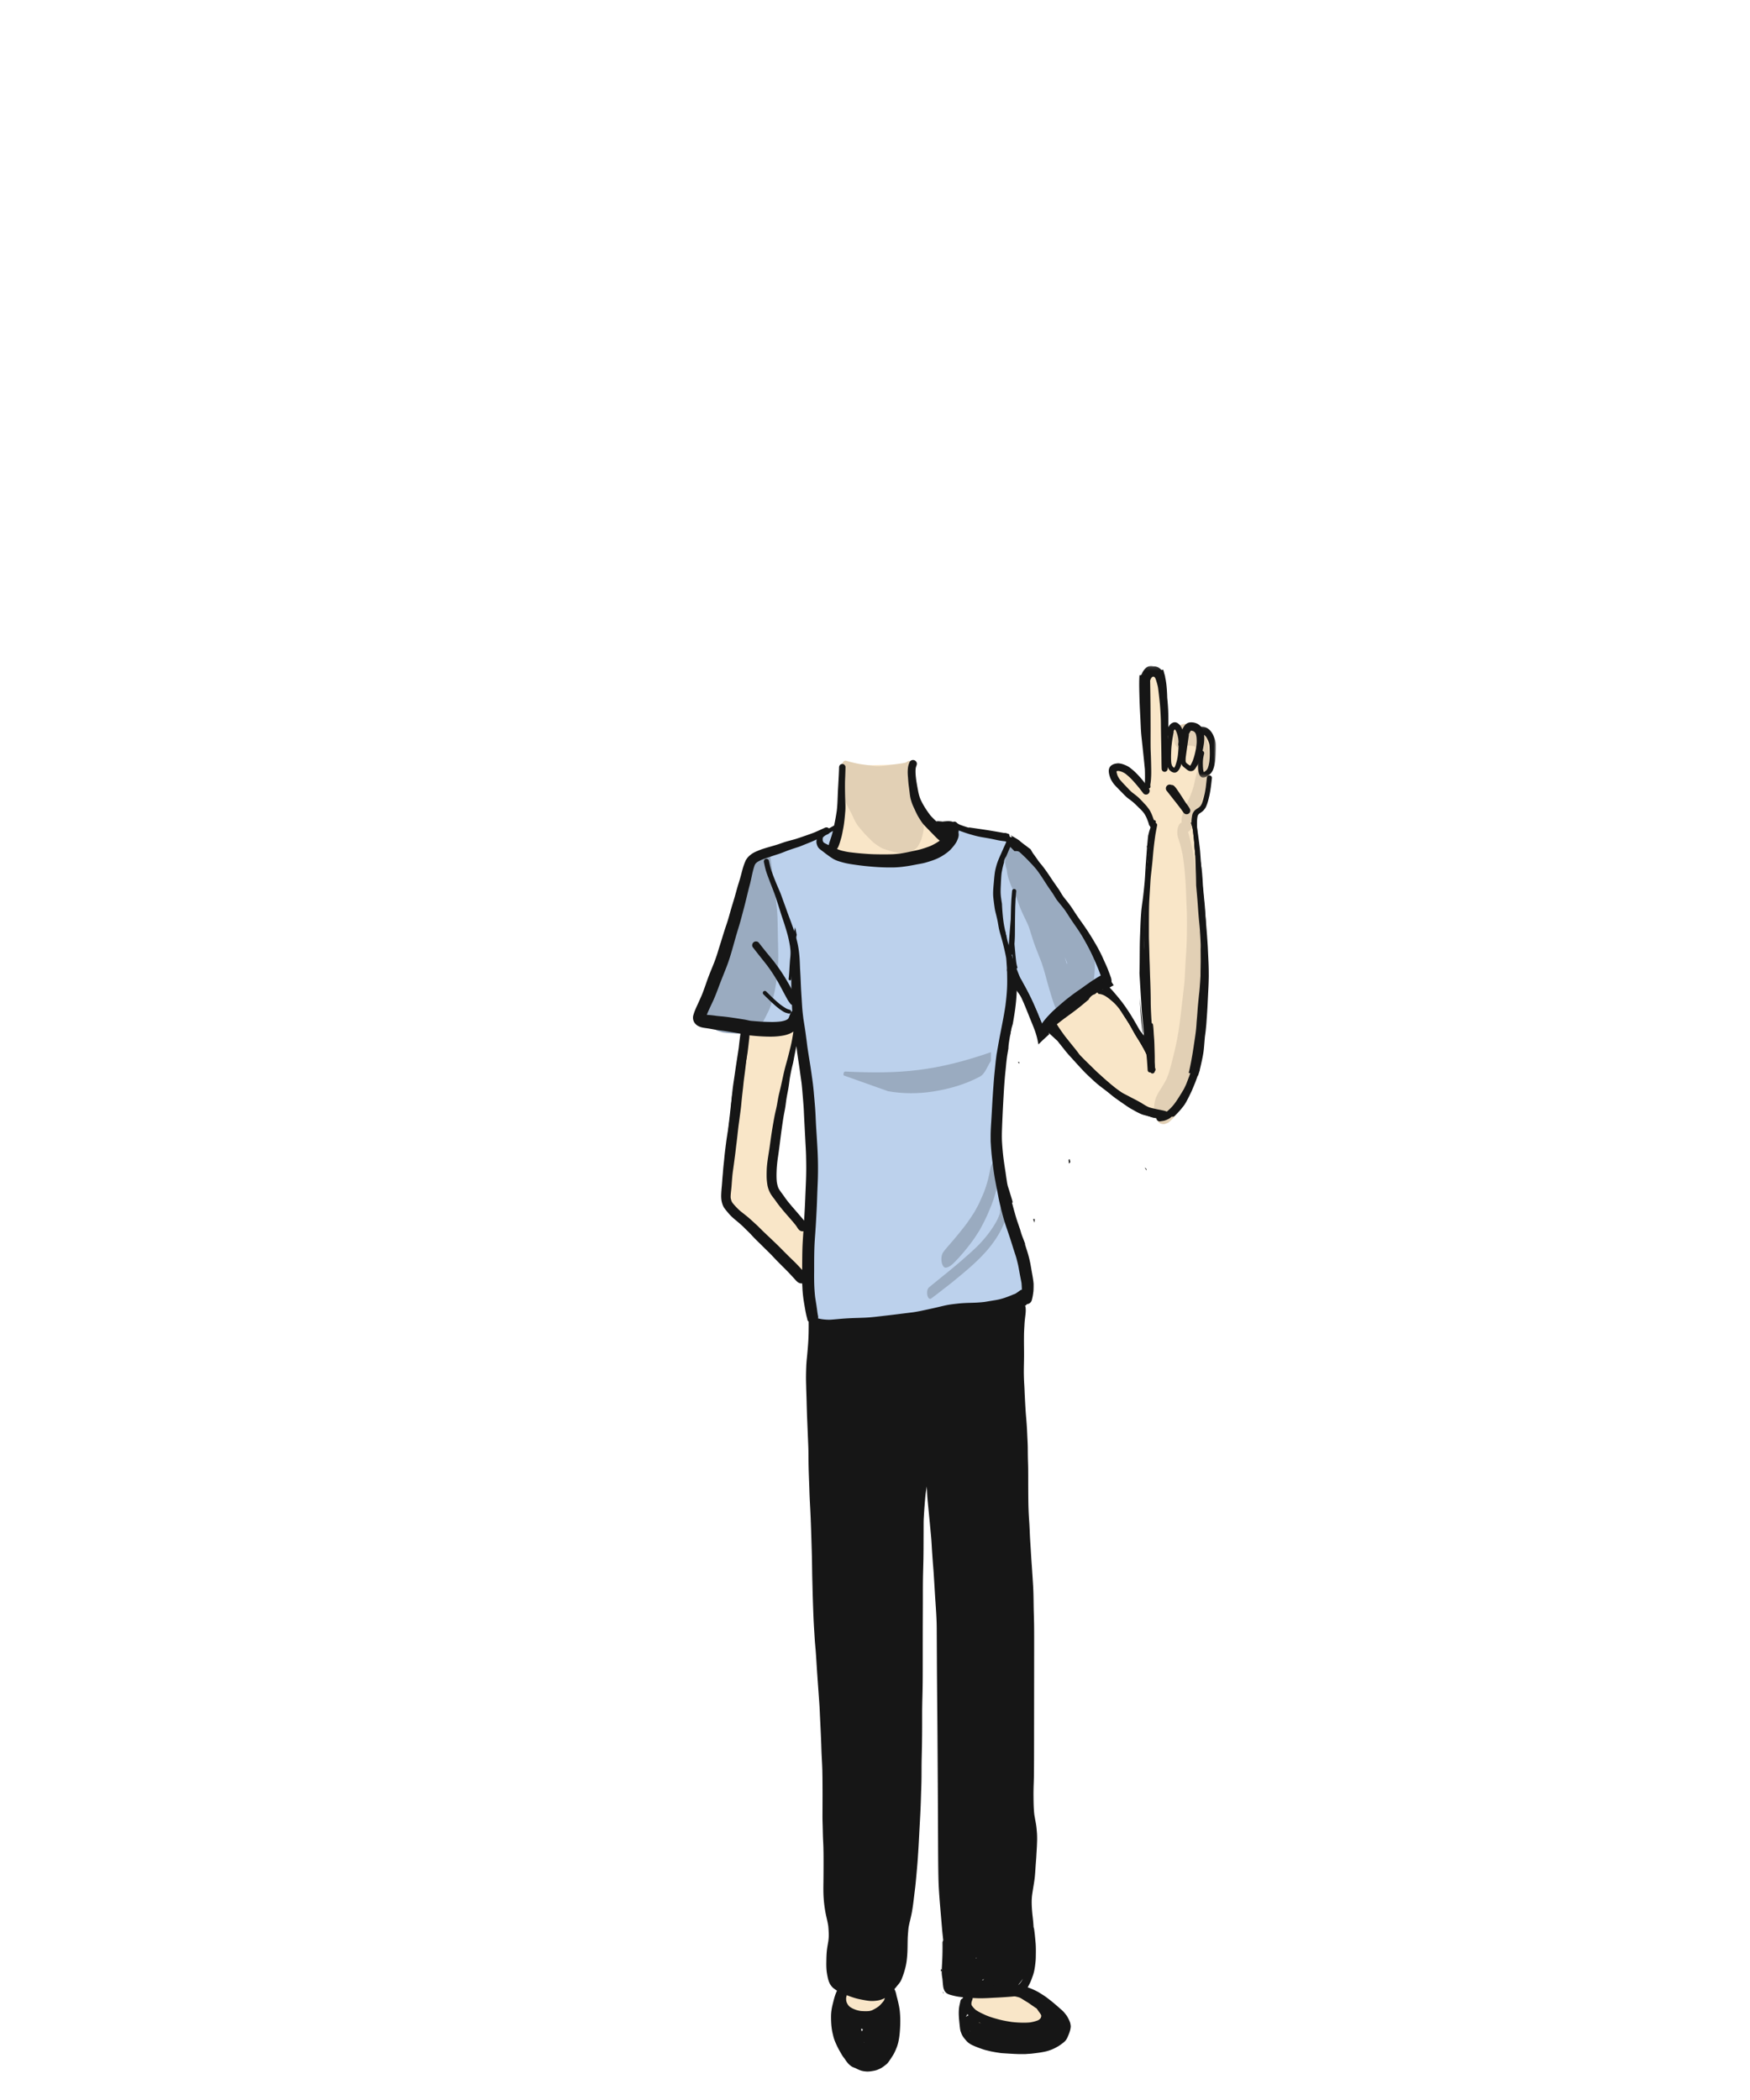 <svg width="500" height="600" xmlns="http://www.w3.org/2000/svg" xmlns:xlink="http://www.w3.org/1999/xlink"><defs><path id="a" d="M.191.039h5.915v14.599H.19z"/><path id="c" d="M.076.133h7.343v7.056H.076z"/></defs><g fill="none" fill-rule="evenodd"><path fill="#F9E6C8" d="M341.5 232.953l2.573-3.067 1.793-10.184.402-7.809-1.61-3.174-4.11-1.2-2.108 2.159-2.449-2.907-2.888 2.543-1.397-16.02-2.999-2.562-1.901 7.4.921 22.618-.522 4.568-6.227-6.137-3.392.52 1.33 3.739 8.811 9.204 1.86 3.458-1.096 8.669-1.286 22.199.522 27.668v4.814l-6.015-11.002-7.464-7.483-14.326 10.82 10.028 12.862 13.579 10.399 9.134 4.478 5.485-3.506 4.67-19.626 1.84-22.973-1.84-22.415zm-113.68 60.821h-15.203l-4.98 48.753 4.351 5.957 18.591 15.961.513-13.164-10.584-12.23 1.846-21.066zm12.48-74.924l20.292-.522 3.396 15.188 6.755 5.28-2.454 2.665-12.768 3.887-17.546-1.907 3.536-14.542z"/><path d="M238.794 236.442l-.82 7.308 19.911 1.598 12.858-5.101 2.757-4.145 17.18 4.623 19.534 26.245 6.443 13.997-19.532 14.36-7.71-16.335-1.685 14.405-3.934 28.713 7.044 34.067 2.665 13.625c-13.64 3.895-23.889 6.315-30.75 7.26-6.86.945-16.83 1.31-29.913 1.098-1.453-6.888-2.285-11.996-2.495-15.325-.21-3.328.039-7.463.745-12.403v-35.617c-.372-6.255-.885-10.928-1.54-14.018-.656-3.09-1.68-5.662-3.072-7.717l-26.32-2.205 5.3-15.482 8.666-28.476 11.192-5.456 13.476-5.02z" fill="#BCD1EC"/><path fill="#F9E6C8" d="M241.75 566.968l12.59.167-3.074 13.251-9.515-2.286-2.21-4.985zm35.483 1.372h15.02l5.885 6.289v5.757h-16.96l-3.945-4.187z"/><path d="M240.832 217.817c-.42.573-.533 1.413-.533 2.098-.004.527.08 1.04.251 1.536.094.187.189.375.282.563.091.155.205.274.34.358-.286.766-.42 1.856-.41 2.59.009.657.053 1.32.176 1.967.185.971.483 1.852.902 2.734.311.657.652 1.3.997 1.94.146.272.29.545.434.819.514 1.107.991 2.253 1.674 3.255.397.582.89 1.116 1.34 1.658.672.808 1.41 1.569 2.162 2.303.494.482.975 1 1.538 1.404.579.414 1.161.819 1.779 1.173.283.163.581.274.888.382.63.222 1.277.414 1.919.599 1.276.367 2.553.623 3.885.537a4.967 4.967 0 001.06-.209c.437-.127.878-.27 1.303-.437a2.1 2.1 0 00.592-.377c.891-.762 1.06-1.223 1.577-2.29.41-.846.592-1.85.79-2.747.162-.729.156-1.492.198-2.234.077-1.354-.24-2.57-.61-3.85-.203-.699-.729-1.634-1.464-2.039l-.004-.026c-.189-1.73-.656-3.415-.867-5.139-.048-1.028-.038-2.057-.025-3.086.013-1.007-.054-2.021-.414-2.971a4.06 4.06 0 00-.278-.532c-.168-.281-.34-.293-.619-.38-.145-.046-.419.163-.552.244a3.13 3.13 0 01-.408.22c-.812.213-1.646.307-2.477.415-1.032.134-2.064.27-3.095.408-.678.09-1.353.183-2.037.207-.972.036-1.957-.153-2.92-.271-.74-.092-1.48-.182-2.217-.293-1.492-.225-2.938-.625-4.39-1.03a.972.972 0 00-.767.5m97.345-10.958c-.331.08-.659.187-.972.32-.142.06-.259.169-.37.27-.354.325-.608.64-.832 1.052-.27.431-.44.9-.513 1.404a5.665 5.665 0 000 1.807c.072.505.243.972.513 1.404.273.374.825.799 1.295.405a1.29 1.29 0 01.314-.193c1.133-.3 2.297-.367 3.454-.134.204.096.387.219.56.365.3.368.566.772.8 1.188l.047.124.025.15c.034 1.028-.04 2.068-.12 3.094-.036.403-.075.805-.132 1.205-.072.496-.18.975-.3 1.459a55.91 55.91 0 00-.532 2.195 70.554 70.554 0 01-.359 1.591c-.383 1.304-.824 2.607-1.41 3.833.114-.23.228-.46.343-.688a34.76 34.76 0 00-1.18 2.59 84.07 84.07 0 00-.912 2.363 5.557 5.557 0 00-.306 1.87c0 .832.138 1.856.649 2.553.213.362.525.565.934.611.677 0 1.083-.77 1.277-1.295.51-1.38 1.027-2.779 1.679-4.099l-.274.546c.67-1.349 1.24-2.747 1.648-4.198a38.23 38.23 0 00.705-2.826c.135-.674.27-1.349.419-2.02.147-.655.317-1.305.436-1.965.176-.968.212-1.97.259-2.952.062-1.313.072-2.65 0-3.963-.071-1.327-.212-2.656-.734-3.893a17.93 17.93 0 00-.886-1.76c-.357-.638-.739-1.185-1.337-1.642-.538-.413-1.225-.57-1.879-.705a6.926 6.926 0 00-1.475-.153c-.28 0-.56.02-.834.087" fill="#E2D0B5"/><path d="M336.952 235.526c-.267.43-.438.895-.51 1.399a5.39 5.39 0 00.203 2.583c.188.584.372 1.168.549 1.756.185.736.365 1.474.542 2.214.218.907.319 1.858.448 2.781.24 1.698.356 3.418.494 5.129.102 1.388.169 2.773.207 4.165.038 1.38.129 2.758.18 4.138.099 2.79.07 5.587.018 8.378-.039 2.093-.19 4.183-.324 6.272-.128 2.004-.201 4.01-.324 6.015-.263 2.657-.597 5.305-.897 7.959-.315 2.781-.656 5.558-1.169 8.311-.48 2.573-1.124 5.114-1.767 7.651-.37 1.401-.777 2.799-1.367 4.124-.477.89-.984 1.756-1.521 2.615-.292.466-.613.908-.863 1.399-.187.369-.365.713-.533 1.08-.191.42-.347 1.19-.407 1.468-.309 1.423-.112 2.925.319 4.294.15.479.665 1.366 1.144 1.65.278.165.773.28 1.122.283.35.004.703-.2 1.03-.32.274-.098.52-.326.74-.51.486-.406.914-.896 1.331-1.37.307-.35.576-.734.84-1.116.316-.459.587-.936.86-1.421.524-.934.989-1.9 1.466-2.86.63-1.268 1.093-2.613 1.508-3.962.495-1.613.867-3.277 1.207-4.929a73.66 73.66 0 00.71-4.119c.246-1.666.39-3.334.449-5.019.044-1.246.149-2.492.235-3.736.122-1.388.245-2.775.352-4.164.08-1.067.092-2.136.151-3.203.304-2.676.683-5.348.843-8.037.073-1.222.264-2.472.168-3.697-.073-.931-.16-1.85-.318-2.77a99.088 99.088 0 00-.385-2.104c-.103-.53-.415-1.562-.994-1.843-.049-3.037-.21-6.063-.463-9.092-.099-1.363-.18-2.727-.28-4.09-.121-1.684-.319-3.361-.508-5.04a76.115 76.115 0 00-.574-4.177c-.269-1.578-.666-3.118-1.079-4.665a55.691 55.691 0 00-.841-2.803 2.062 2.062 0 00-.7-1.021.87.87 0 00-.445-.134c-.333 0-.619.228-.847.538" fill="#E2D0B5"/><path d="M214.697 279.122l-.023.088.023-.088m1.18-4.571c.234-.947.482-1.893.695-2.846-.02.522-.042 1.045-.07 1.568a49.608 49.608 0 01-.95 5.531 25.281 25.281 0 01-1.179 3.28 8.902 8.902 0 01-.546.302c.287-1.044.567-2.09.838-3.139l-.003.012.005-.02-.01.038-.01.041v-.001l-.082.318.082-.317-.082.317-.03.115c.45-1.732.913-3.462 1.342-5.2m2.34-30.392a78.61 78.61 0 01-2.745 1.4l-.42.207c-.02.478-.007.958.03 1.435-.277.17-.509.414-.695.73-.618.845-.878 1.926-.99 2.987-.07.426-.174.85-.254 1.272-.095.501-.193 1-.294 1.5-.203.995-.419 1.988-.632 2.981-.38 1.772-.776 3.537-1.195 5.299-.534 1.978-1.08 3.95-1.776 5.878-.184.508-.342 1.037-.557 1.534l-.878 2.039c-.42.976-.885 1.934-1.337 2.897-.47.925-.948 1.846-1.432 2.764-.869 1.646-1.776 3.284-2.465 5.014-1.342 3.365-1.401 7.618.67 10.704.36.536.83.966 1.278 1.43.138.142.32.21.497.288.44.195.912.313 1.373.446.313.09.65.114.97.154.686.087 1.385.105 2.076.141.638.033 1.283.089 1.923.06 1.426-.062 2.77-.565 4.05-1.171 1.14-.54 2.109-1.382 2.739-2.487.528-.929.981-1.898 1.452-2.856.273-.556.5-1.135.691-1.726 1.203-3.707 1.803-7.636 2-11.52.142-2.775-.015-5.57-.05-8.347a395.96 395.96 0 00-.082-4.406c-.048-1.956-.257-3.916-.475-5.858-.459-4.083-1.085-8.152-1.602-12.23a6.466 6.466 0 00-.315-1.276c-.519.237-1.037.476-1.555.717" fill="#9AABC0"/><path d="M214.647 279.369l.02-.075.008-.035a2.7 2.7 0 00-.028.11m-.189.792l-.027.059-.012.03a.335.335 0 00.008-.018 50.6 50.6 0 00.213-.482l-.182.411m-.046.087a.68.68 0 00.005-.016l.008-.035-.013.051m.003-.032v-.001.001m-.035.249c.022-.083.044-.165.064-.248l-.064.248" fill="#BEBEBE"/><path d="M302.458 278.793l.004-.005a3.459 3.459 0 01-.048.092l.044-.087m.088-.177c-.01.025-.023.047-.036.071l.036-.071m1.668-5.195c.249.594.485 1.194.706 1.799l-.136.173a319.36 319.36 0 01-.57-1.972m-16.52-33.034a11.98 11.98 0 00-.661 4.054c0 1.274.15 2.727.616 4.01.09 1.033.313 2.053.671 3.046.151.419.303.837.459 1.255.302.811.665 1.59 1.048 2.362.578 1.253 1.018 2.577 1.508 3.867.512 1.346 1.135 2.643 1.762 3.938.33.684.662 1.361.913 2.08.164.472.308.95.459 1.426l.607 1.931c.452 1.443 1.021 2.85 1.571 4.259.25.638.502 1.274.754 1.91.247.62.434 1.267.643 1.902.44 1.328.77 2.705 1.145 4.052.395 1.417.819 2.826 1.243 4.235.204.675.426 1.34.667 2.004.284.782.569 1.664 1.138 2.27.465.496 1.088 1.35 1.942 1.255.404-.045.78-.227 1.162-.361.275-.097.505-.398.7-.6 1.212-1.247 2.415-2.51 3.557-3.825.227-.26.452-.522.679-.783.737-.854 1.115-1.713 1.626-2.764.709-1.458.789-3.559.89-5.132a9.13 9.13 0 00.01-.979 29.993 29.993 0 00-.419-3.87l-.473-.862c-1.314-2.39-2.514-4.838-3.787-7.25-.66-1.251-1.318-2.527-2.091-3.714-.672-1.032-1.409-2.017-2.154-2.996a214.76 214.76 0 00-2.982-3.565c-.992-1.164-1.973-2.332-2.999-3.467-1.94-2.142-3.856-4.305-5.806-6.44-.442-.484-.911-.943-1.373-1.41-.408-.41-.808-.83-1.232-1.222l-1.469-1.365c-.126.26-.233.515-.324.75m-70.717 28.646c-.366.373-.755.727-1.081 1.136-.393.492-.664 1.16-.94 1.712-.331.664-.64 1.34-.95 2.017l-1.09 2.39c-.527 1.157-1.062 2.327-1.501 3.523-.107.133-.216.266-.325.398a3.73 3.73 0 00-.533 1.46c-.15.87-.108 1.867.211 2.698.136.432.38.788.73 1.067l.471.15c.385-.041.678-.233.879-.572.414-.5.824-.995 1.204-1.522.385-.534.753-1.08 1.106-1.635.814-1.274 1.474-2.641 2.054-4.035.543-1.307 1.03-2.638 1.525-3.963.423-1.13.433-2.572 0-3.701-.143-.455-.4-.83-.77-1.123a.908.908 0 00-.495-.16.908.908 0 00-.495.16m65.993 64.834a65.221 65.221 0 01-.725 3.3c-.405 1.502-.888 3.004-1.52 4.423l-.903 2.03.31-.623c-.3.602-.58 1.223-.909 1.811-.333.596-.639 1.218-1.012 1.79-.819 1.253-1.633 2.5-2.55 3.685a118.65 118.65 0 01-2.717 3.369c-.885 1.058-1.804 2.09-2.694 3.144-.272.32-.508.667-.77.995a3.047 3.047 0 00-.44 1.2 4.863 4.863 0 000 1.543c.062.431.209.831.44 1.199.164.28.404.436.72.47.723-.11 1.315-.467 1.854-.944.632-.556 1.208-1.175 1.78-1.792a52.47 52.47 0 002.737-3.231c.842-1.072 1.673-2.176 2.401-3.326.393-.62.823-1.23 1.168-1.88.438-.825.886-1.647 1.285-2.494.25-.53.52-1.053.748-1.594l.82-1.944c1.261-2.988 2.018-6.186 2.636-9.36.095-.59.095-1.18 0-1.77-.101-.579-.325-1.44-.886-1.773a.922.922 0 00-.469-.144c-.778 0-1.182 1.298-1.303 1.916" fill="#9AABC0"/><path d="M286.085 344.622c-.277.378-.39.986-.365 1.44.005.104.005.206.003.307-.015.1-.033.2-.053.3a13.81 13.81 0 01-.735 1.838c-1.353 2.615-3.199 4.958-5.22 7.086-1.554 1.578-3.239 3.02-4.899 4.484-.986.87-2.007 1.701-3.012 2.549-.938.791-1.909 1.547-2.86 2.321-1.156.941-2.31 1.883-3.463 2.827-.596.488-.664 1.463-.543 2.164.044.303.146.583.307.841.178.243.477.456.776.243 1.22-.873 2.392-1.816 3.577-2.736 1.006-.781 2.019-1.557 3.003-2.366 3.415-2.803 6.844-5.624 9.704-9.011a30.929 30.929 0 003.268-4.676 20.47 20.47 0 001.313-2.749c.413-1.074.68-2.265.618-3.421a3.134 3.134 0 00-.172-1.054c-.114-.296-.335-.73-.72-.73a.669.669 0 00-.527.343" fill="#9AABC0"/><path d="M246.918 583.462l-.02-.065h.036l.006.033.047.251-.069-.219zm-.743-3.118l-.01-.048a18.269 18.269 0 00-.162-.651c.153.036.312.058.469.08 0 .093.007.189.015.284a8.963 8.963 0 00-.301.377l-.01-.042zm-.262-5.777a9.112 9.112 0 01-1.028-.222c-.326-.087-.645-.218-.955-.345a6.607 6.607 0 01-1.138-.636 3.753 3.753 0 01-.368-.36 4.835 4.835 0 01-.489-.822 3.74 3.74 0 01-.166-.645 6.625 6.625 0 01-.011-.807c.058-.227.118-.456.178-.683.605.245 1.234.473 1.869.679.755.246 1.581.45 2.599.64.912.17 1.837.345 2.755.345l.157-.002a10.44 10.44 0 001.63-.163c.559-.102 1.072-.307 1.543-.513.12-.051.237-.11.352-.175l-.05.127a13.722 13.722 0 01-.178.473 3.18 3.18 0 01-.166.299 24.79 24.79 0 01-.57.665c-.26.29-.516.57-.8.813a12.51 12.51 0 01-1.959 1.151 4.61 4.61 0 01-.78.198c-.322.03-.653.045-1.013.045-.412 0-.86-.02-1.412-.062zM229.189 348.08c-.281-.33-.564-.66-.847-.99l-.61-.71c-.252-.296-.509-.592-.764-.888a66.652 66.652 0 01-2.026-2.415l-.14-.184c-.172-.227-.35-.46-.512-.698a35.381 35.381 0 00-.716-1.01l-.116-.155c-.389-.52-.791-1.058-1.086-1.654a8.652 8.652 0 01-.42-1.67c-.12-1.114-.098-2.241-.06-3.197.045-1.196.178-2.369.288-3.257.29-1.89.534-3.82.77-5.684l.256-1.997.02-.149c.193-1.383.393-2.813.618-4.216.095-.584.209-1.176.32-1.75l.108-.57c.116-.62.198-1.259.277-1.877l.059-.458c.125-.88.294-1.764.458-2.621l.087-.455c.196-1.043.333-2.115.454-3.061.167-1.073.378-2.165.646-3.338.05-.219.105-.437.159-.656.076-.306.155-.622.22-.935.064-.31.121-.62.178-.932.044-.243.088-.485.136-.726.09-.46.183-.92.275-1.38.106-.526.212-1.05.315-1.578.107.955.242 1.96.417 3.164.068.47.139.941.21 1.412.114.754.228 1.507.331 2.262.105.774.213 1.546.322 2.319l.186 1.327c.14 1.18.237 2.383.332 3.547l.045.554.053.635c.09 1.096.184 2.229.234 3.346.087 1.939.19 3.91.29 5.816.045.847.09 1.694.132 2.542.02.414.043.826.067 1.24.053.958.108 1.949.135 2.925.044 1.664.062 2.946.056 4.157-.008 1.947-.095 3.925-.18 5.838-.04.925-.08 1.85-.114 2.776a195.64 195.64 0 01-.191 3.943l-.02.378-.047.831-.048.868a30.183 30.183 0 00-.557-.67zm-6.597-52.033c1.309-.16 2.681-.412 3.856-1.157.082-.051.162-.105.241-.16l-.109.694-.005.03a59.433 59.433 0 01-.326 1.893c-.159.865-.376 1.734-.585 2.575l-.19.772a90.74 90.74 0 01-.91 3.42 55.587 55.587 0 00-.795 3.24l-.183.84c-.184.847-.369 1.694-.564 2.54-.124.53-.251 1.06-.382 1.59a26.153 26.153 0 00-.367 1.747l-.124.71c-.061.365-.123.729-.192 1.091-.095.504-.215 1.013-.33 1.504l-.024.098c-.256 1.085-.454 2.201-.645 3.28l-.022.125a119.62 119.62 0 00-.541 3.3c-.101.675-.194 1.35-.286 2.024-.067.487-.134.975-.204 1.462-.084.581-.175 1.163-.268 1.744-.267 1.682-.543 3.422-.584 5.151a37.65 37.65 0 00-.01 1.818c.018.704.1 1.382.17 1.893a7.67 7.67 0 001.201 3.192c.198.298.42.586.633.865a22.777 22.777 0 01.693.941c.148.212.297.423.452.629.69.913 1.448 1.845 2.253 2.774l.618.706c.759.869 1.545 1.766 2.277 2.68.144.193.257.357.358.516l.064.101c.224.358.455.729.835.943a1.347 1.347 0 00.954.151 157.072 157.072 0 00-.235 3.695c-.074 1.436-.09 2.897-.107 4.31-.01 1.023-.013 2.043-.015 3.062l-.05-.045-.054-.06-.61-.66-.424-.455a41.533 41.533 0 00-1.715-1.72c-.225-.218-.45-.435-.673-.654a171.543 171.543 0 01-2.452-2.454 87.843 87.843 0 00-2.059-2.014l-.506-.485c-.416-.4-.835-.795-1.254-1.192a87.218 87.218 0 01-2.646-2.566c-.255-.261-.531-.511-.798-.753l-.242-.221-.486-.444-.48-.438a33.583 33.583 0 00-2.05-1.731l-.038-.03.015.014-.183-.148c-.553-.43-1.124-.874-1.628-1.37a21.573 21.573 0 01-1.514-1.657 4.17 4.17 0 01-.32-.536 6.824 6.824 0 01-.308-1.165c-.096-1.013-.034-2.05.027-3.053l.003-.06c.025-.41.035-.828.044-1.233l.013-.458c.011-.392.032-.783.052-1.175l.024-.455c.017-.347.03-.693.043-1.04l.03-.78c.025-.528.07-1.064.113-1.582l.01-.128c.093-1.126.171-2.273.246-3.382l.002-.028c.086-1.236.2-2.432.339-3.554.064-.507.13-1.049.175-1.581l.139-1.68c.223-2.78.39-5.077.529-7.23.061-.98.125-1.958.189-2.936.065-.976.166-1.97.255-2.845.183-1.815.42-3.656.649-5.436l.025-.202.133-.97c.122-.89.244-1.78.362-2.67.055-.413.097-.834.138-1.24l.045-.441c.066-.628.146-1.26.227-1.906l.006-.05c.018-.132.036-.264.056-.395l.07.02.3.068c.472.104.968.162 1.434.213a57.87 57.87 0 004.165.31 40.81 40.81 0 001.545.031 20.1 20.1 0 002.485-.137zm12.8-55.295a2.164 2.164 0 01-.119-.117 3.493 3.493 0 01-.126-.212 3.114 3.114 0 01-.093-.343 4.72 4.72 0 01.017-.608 2.23 2.23 0 01.042-.184c.137-.15.258-.269.383-.373.15-.108.303-.212.459-.312l.677-.315a.805.805 0 00.33-.288l.162-.094.164-.096c.228-.134.457-.265.687-.396-.145.6-.276 1.083-.416 1.518l-.114.354c-.09.28-.182.561-.277.843l-.068.197c-.108.316-.22.641-.278.978a1.543 1.543 0 00-.034.158c-.487-.213-.96-.427-1.396-.71zm20.378 7.073a25.62 25.62 0 002.172-.18c.914-.115 1.67-.229 2.382-.36.341-.062.683-.127 1.023-.192.353-.068.706-.135 1.06-.2l.339-.061c.55-.1 1.117-.202 1.662-.362a40.74 40.74 0 002.105-.66 14.367 14.367 0 003.678-1.907c.442-.321.906-.673 1.308-1.078a13.89 13.89 0 001.227-1.439c.338-.448.564-.821.714-1.175l.045-.107c.128-.299.26-.607.34-.93.113-.44.122-.89.028-1.3a4.375 4.375 0 00.073-.611l.05.023.054.02c.26.102.522.194.785.287l.329.115c.727.259 1.326.456 1.885.622 1.495.445 2.655.724 3.758.905 1.563.259 2.764.486 3.895.74.935.21 1.869.329 2.904.451a107.46 107.46 0 00-1.03 2.275c-.171.388-.343.776-.517 1.164l-.023.053c-.494 1.101-1.006 2.24-1.335 3.43-.16.58-.326 1.197-.419 1.81-.1.665-.181 1.381-.247 2.19-.026.317-.056.636-.084.956-.097 1.054-.196 2.145-.18 3.216.01.639.087 1.28.157 1.83.093.737.188 1.498.307 2.253.081.526.215 1.05.344 1.556.035.137.07.274.103.41.141.575.302 1.254.427 1.936.04.221.079.443.117.665.074.435.151.886.248 1.323.133.603.303 1.206.454 1.738.057.206.117.412.177.618.13.45.263.915.381 1.376.142.557.306 1.206.451 1.844l.063.28c.173.766.352 1.56.493 2.348.051.46.091.956.124 1.51.013.237.03.473.047.71.022.307.044.616.057.925a90.03 90.03 0 01.071 3.565c.01 2.487-.263 4.972-.5 6.859-.345 2.367-.814 4.752-1.268 7.059l-.18.92c-.249 1.267-.48 2.557-.703 3.805l-.04.229c-.11.607-.203 1.156-.285 1.68l-.014.049c-.026.094-.043.19-.05.286-.02.09-.03.188-.03.29a1.55 1.55 0 00-.048.331 44.596 44.596 0 00-.213 1.781c-.046.466-.095.93-.142 1.396-.096.923-.194 1.877-.275 2.817-.118 1.382-.215 2.788-.31 4.147l-.01.164c-.11 1.596-.202 3.22-.29 4.792-.067 1.171-.133 2.342-.207 3.513-.086 1.358-.175 2.762-.17 4.153l.004 1.216c0 .242.017.488.034.726.008.128.017.255.023.382.032.604.081 1.218.129 1.81l.027.338c.095 1.191.252 2.396.404 3.562l.072.553c.221 1.711.44 3.115.69 4.415.116.61.236 1.219.358 1.828.158.8.317 1.6.466 2.402.286 1.531.648 2.991.965 4.218.313 1.214.697 2.644 1.171 4.054.144.428.29.857.436 1.286.301.882.613 1.795.903 2.699.16.498.316.997.471 1.496a94.195 94.195 0 00.757 2.368c.098.3.197.6.294.901.138.434.25.887.36 1.325l.05.194c.127.508.26 1.05.362 1.604l.137.763.171.934c.075.404.154.807.232 1.21.104.54.209 1.08.306 1.62.056.65.085 1.3.11 1.912a.795.795 0 00-.43.141c-.156.107-.31.22-.463.332-.343.253-.698.513-1.078.715-.099.035-.198.07-.298.103a7.826 7.826 0 00-.664.271l-.09.04c-1.083.438-2.37.923-3.695 1.211-.447.098-.907.171-1.351.243l-.57.093-.713.121c-.443.076-.886.153-1.33.222-1.095.131-2.281.209-3.735.244-1.337.033-2.768.087-4.168.255l-.497.058a31.68 31.68 0 00-1.983.275c-.77.141-1.528.32-2.239.49-1.223.295-2.536.59-4.014.903l-.582.125a75.4 75.4 0 01-1.255.263c-.7.14-1.393.253-1.92.338l-1.183.146c-.883.109-1.766.217-2.65.33a285.02 285.02 0 01-4.266.512 246 246 0 00-1.154.135c-1.015.12-2.063.244-3.098.328-1.12.09-2.262.125-3.366.16-.329.008-.658.019-.989.03-1.327.045-2.53.111-3.675.204-.304.024-.609.053-.912.081-.281.026-.562.053-.843.075l-1.097.092a9.772 9.772 0 01-.81.033c-.567 0-1.168-.042-1.891-.133a12.88 12.88 0 01-1.242-.243 1.731 1.731 0 00-.01-.791 10.662 10.662 0 01-.147-.85 114.778 114.778 0 00-.53-3.591l-.126-.798a48.286 48.286 0 01-.268-3.685 87.827 87.827 0 01-.027-3.337c.003-.333.005-.667.005-1v-.463c.003-2.572.005-5.232.178-7.84.04-.61.084-1.221.128-1.832.057-.806.114-1.613.165-2.42.067-1.06.121-2.14.175-3.184l.065-1.249c.075-1.401.123-2.82.17-4.272.023-.725.054-1.448.086-2.172.028-.65.055-1.3.077-1.948.094-2.797.072-5.609-.064-8.36-.066-1.337-.15-2.697-.231-4.01l-.015-.24-.067-1.058c-.062-.97-.127-1.975-.174-2.963-.018-.363-.036-.727-.052-1.09a99.595 99.595 0 00-.173-3.098c-.07-.919-.151-1.836-.233-2.753-.044-.499-.088-.997-.13-1.495a72.942 72.942 0 00-.51-4.337l-.14-.99c-.14-.986-.285-2.005-.445-3.003l-.162-1.003c-.201-1.252-.41-2.545-.593-3.822a267.502 267.502 0 00-.539-4.125c-.11-.795-.238-1.602-.363-2.383-.077-.489-.155-.978-.23-1.467-.151-1.242-.296-2.459-.37-3.68l-.128-2.068c-.044-.685-.087-1.368-.128-2.052-.053-.88-.09-1.775-.127-2.639-.023-.545-.046-1.09-.073-1.634-.02-.422-.044-.844-.069-1.266l-.04-.727a79.25 79.25 0 01-.057-1.299l-.03-.73c-.073-1.698-.216-3.11-.45-4.442-.262-1.495-.666-2.913-1.026-4.103-.139-.46-.304-.92-.464-1.367-.065-.181-.13-.361-.192-.542a86.879 86.879 0 00-.678-1.855 139.75 139.75 0 01-.77-2.078c-.095-.263-.186-.526-.279-.79-.13-.373-.26-.748-.4-1.118-.262-.702-.515-1.406-.769-2.11l-.349-.97a25.004 25.004 0 00-.555-1.351l-.084-.193c-.21-.487-.419-.975-.626-1.464-.257-.627-.56-1.37-.852-2.124a48.844 48.844 0 01-.539-1.448c-.355-1.017-.586-2.08-.793-3.08-.073-.353-.428-.543-.726-.543a.689.689 0 00-.185.025c-.387.107-.605.49-.518.91.183.892.369 1.764.63 2.618.173.562.379 1.122.592 1.693.273.73.55 1.458.83 2.186l.284.731c.395 1.01.802 2.056 1.14 3.108l.25.774c.327 1.016.666 2.068.984 3.107.211.69.445 1.384.67 2.057.212.631.432 1.284.631 1.93l.017.053c.285.923.579 1.88.822 2.831.235.932.433 1.893.603 2.937.124 1.034.27 2.398.285 3.767.015 1.442.037 2.905.065 4.35.012.665.014 1.329.017 1.994.002.7.004 1.425.02 2.137.02.961.061 1.939.102 2.883l.047 1.15c.026.661.059 1.442.106 2.216-.266.207-.458.494-.606.904-.107.297-.23.623-.39 1.024a4.048 4.048 0 01-.131.246c-.06.061-.123.121-.188.18-.143.09-.298.174-.473.259a6.044 6.044 0 01-.643.215 9.116 9.116 0 01-.878.184 20.276 20.276 0 01-2.414.143c-.497 0-1-.014-1.49-.028l-.258-.007a42.482 42.482 0 01-2.303-.13l-.63-.048c-.492-.038-.985-.076-1.476-.124-.347-.06-.696-.137-1.034-.211l-.12-.027c-.361-.08-.734-.138-1.094-.195l-.298-.047-.168-.027c-.876-.14-1.782-.286-2.675-.411l.046.011-.24-.038a56.975 56.975 0 00-2.311-.285l-.527-.048c-.438-.04-.891-.08-1.335-.133a33.42 33.42 0 00-1.966-.234 40.44 40.44 0 00-.688-.048l-.119-.008c.081-.215.165-.433.252-.649.402-.92.837-1.845 1.258-2.739l.166-.354c.608-1.295 1.124-2.638 1.591-3.897.433-1.166.915-2.409 1.516-3.911l.148-.373c.45-1.124.916-2.287 1.312-3.457.579-1.705 1.07-3.467 1.547-5.171.253-.905.514-1.84.786-2.755.126-.425.255-.847.385-1.27.254-.831.517-1.69.747-2.547.36-1.346.717-2.693 1.07-4.04.229-.879.445-1.776.655-2.644.254-1.054.517-2.145.806-3.21.198-.737.362-1.497.52-2.232.251-1.17.51-2.38.921-3.525.07-.14.144-.273.233-.409.13-.142.273-.282.441-.427.41-.278.868-.49 1.3-.684.994-.396 2.028-.74 3.03-1.073l.22-.074c.292-.096.584-.19.876-.282.332-.107.663-.213.992-.324.47-.158.939-.344 1.391-.524l.445-.176c1.037-.406 2.115-.754 3.156-1.09l.588-.19c.204-.066.408-.15.605-.233a21.586 21.586 0 01.645-.261c.16-.064.32-.127.478-.193a62 62 0 01.731-.291c.322-.128.645-.254.964-.39a38 38 0 001.622-.734 3.79 3.79 0 00-.072.545c-.038.521.143 1.014.325 1.428.189.427.535.73.85.97l.447.34.705.54-.01-.007.01.006v.001l.073.057-.002-.002c.206.159.411.319.62.476l-.182-.147a28.75 28.75 0 001.73 1.213c.849.562 1.846.844 2.81 1.116l.14.039c1.226.348 2.511.529 3.755.702l.295.042c1.448.205 3 .37 4.748.505a59.907 59.907 0 004.92.193c.483 0 .884-.007 1.264-.022zm4.8-30.643c-.242.067-.552.255-.66.508-.152.36-.309.746-.404 1.176-.09.408-.136.86-.156 1.466-.02.597.029 1.203.075 1.79l.031.4.006.091c.043.6.089 1.218.17 1.823.088.65.169 1.301.25 1.954l.008.078c.086.697.173 1.417.38 2.1l.031.101c.076.257.155.523.245.78.158.453.359.895.516 1.23.094.201.188.404.28.607.177.386.355.772.543 1.153a16.8 16.8 0 00.911 1.604c.4.63.802 1.239 1.312 1.776a215.72 215.72 0 001.762 1.821l.696.714.072.074c.327.335.654.67.987 1 .17.17.35.325.504.456.122.105.247.205.375.304-.81.58-1.7 1.091-2.652 1.517a29.08 29.08 0 01-3.126 1.038 17.87 17.87 0 01-.918.212l-.235.05c-.837.182-1.675.362-2.512.537-.688.143-1.391.256-1.997.35-.507.057-1.026.107-1.544.147-.507.04-1.026.048-1.528.056l-.285.006c-.397.008-.796.011-1.193.011-.897 0-1.781-.017-2.602-.035-1.118-.023-2.253-.11-3.35-.194l-.352-.027a75.252 75.252 0 01-3.203-.335l-.254-.03a15.416 15.416 0 01-1.172-.202l-.093-.02c-.278-.06-.555-.12-.83-.186a8.813 8.813 0 01-1.18-.378c-.117-.051-.233-.106-.35-.16.228-.253.351-.504.487-.852.04-.102.08-.204.117-.307.087-.232.17-.48.247-.737l.084-.276c.138-.46.282-.936.4-1.411.122-.491.217-.995.31-1.483l.039-.206.02-.099c.101-.53.207-1.077.285-1.62.187-1.287.298-2.578.397-3.79.077-.953.036-1.925-.003-2.864-.012-.27-.023-.54-.031-.808-.042-1.351-.06-2.731-.054-4.217.003-.625.03-1.26.056-1.873l.013-.309c.029-.718.053-1.489.077-2.497a.87.87 0 00-.256-.632.93.93 0 00-.66-.285.924.924 0 00-.916.917c-.045 1.656-.14 3.336-.23 4.96-.033.557-.064 1.115-.094 1.672-.031.59-.053 1.182-.076 1.774-.05 1.318-.102 2.683-.258 4.018-.2 1.377-.46 2.809-.77 4.253l-.924.513-.552.308a.992.992 0 00-.7-.3c-.163 0-.327.042-.531.137-.952.447-1.92.882-2.88 1.295-.822.33-1.671.622-2.492.905-.273.095-.547.188-.82.284-.582.205-1.169.4-1.754.595-.44.146-.896.265-1.337.382-.188.05-.377.098-.564.15l-.056.015c-.607.168-1.233.34-1.837.547l-.592.205c-.413.144-.84.293-1.264.426-.61.191-1.235.37-1.839.544-.644.185-1.31.377-1.96.581-.49.156-1.002.343-1.564.573-.601.25-1.283.532-1.853.94a7.572 7.572 0 00-.961.8 4.484 4.484 0 00-.515.65l-.066.094a3.44 3.44 0 00-.328.642l-.024.053a17.303 17.303 0 00-.732 2.116c-.113.393-.215.79-.316 1.186-.078.298-.154.595-.235.89a41.776 41.776 0 01-.527 1.77c-.296.929-.56 1.882-.815 2.804-.106.383-.212.767-.321 1.15-.184.647-.384 1.3-.576 1.933-.198.644-.4 1.31-.588 1.968l-.21.751c-.284 1.014-.577 2.062-.918 3.077a131.75 131.75 0 00-1.336 4.148c-.203.678-.416 1.352-.63 2.027-.18.57-.36 1.141-.533 1.714a43.92 43.92 0 01-1.101 3.236 244.1 244.1 0 01-.742 1.842c-.204.504-.409 1.007-.61 1.513a68.433 68.433 0 00-1.039 2.843c-.348.998-.709 2.03-1.113 3.027l-.272.62c-.278.635-.565 1.291-.861 1.93-.496 1.067-1.009 2.17-1.33 3.324-.2.712-.077 1.5.326 2.107.422.636 1.078 1.07 2.005 1.327.384.107.788.164 1.18.22.142.019.283.04.424.06l.04.007a46.4 46.4 0 011.584.269c.68.133 1.374.226 1.971.302l.81.11c.962.142 1.934.305 2.875.462l.917.153.404.067c.313.051.627.102.94.16a86.421 86.421 0 00-.413 3.245l-.099.861c-.142.963-.291 1.925-.44 2.888-.197 1.261-.4 2.566-.58 3.852-.103.735-.211 1.469-.32 2.202-.072.478-.143.955-.212 1.433-.154 1.052-.265 2.127-.373 3.166l-.06.586c-.123 1.166-.254 2.33-.385 3.496l-.113 1.01a221.07 221.07 0 01-.555 4.646c-.065.446-.135.89-.205 1.333-.116.742-.238 1.508-.335 2.267l-.017.137c-.141 1.096-.287 2.23-.41 3.348-.04.36-.075.721-.109 1.083l-.07.72-.076.696c-.034.316-.069.633-.1.951-.06.606-.107 1.21-.15 1.772-.02.26-.044.52-.069.78-.026.274-.052.548-.072.823-.019.236-.034.472-.05.707a70.27 70.27 0 01-.077 1.03c-.018.21-.038.42-.058.63-.032.344-.065.687-.089 1.031l-.008.116c-.077 1.108-.157 2.254.123 3.355.18.716.4 1.24.69 1.65.339.483.727.943 1.102 1.387l.065.077c.358.424.72.805 1.11 1.165.427.394.89.776 1.299 1.113.696.575 1.511 1.268 2.281 2.057.241.246.49.485.737.726.168.163.336.325.501.49.284.282.56.58.829.868l.34.367c.503.536 1.04 1.06 1.558 1.566.267.26.533.52.796.784.469.468.942.932 1.416 1.396.336.33.674.661 1.01.993.37.368.733.756 1.085 1.13.303.324.607.648.92.963.728.737 1.45 1.468 2.181 2.19.63.623 1.258 1.274 1.917 1.995.145.158.294.315.44.474.149.158.296.316.443.477.058.062.116.13.176.196.401.452.856.965 1.465 1.09a1.63 1.63 0 00.595.048c.007.315.023.633.04.95l.021.438c.064 1.36.223 2.77.487 4.306l.117.695c.17 1.016.346 2.066.6 3.08.05.196.1.391.157.586l.025.075c0 .3.148.596.396.79.013.987.008 2.073-.016 3.315-.041 2.071-.217 4.122-.393 6.044-.028.302-.058.603-.088.905a40.78 40.78 0 00-.178 2.159 91.449 91.449 0 00-.088 3.145c-.01.765.01 1.546.03 2.3.009.282.016.564.022.845.013.59.033 1.178.054 1.765.015.448.03.895.043 1.343l.024.875c.046 1.729.093 3.515.167 5.273.045 1.045.087 2.09.129 3.136.042 1.052.085 2.103.13 3.155.04.954.084 1.94.095 2.912.008.586.013 1.17.019 1.755.004.485.008.971.014 1.458.02 1.64.084 3.31.144 4.924l.043 1.137c.015.424.028.849.042 1.274.02.634.039 1.269.066 1.904.051 1.24.115 2.452.17 3.474.093 1.735.171 3.577.248 5.797.053 1.52.098 3.037.142 4.556l.068 2.277c.053 1.714.078 3.458.101 5.144l.018 1.226c.009.613.025 1.226.043 1.84.01.354.02.707.028 1.06l.017.753c.017.753.034 1.506.058 2.26l.025.796c.061 1.922.124 3.911.21 5.868.074 1.704.185 3.434.29 5.108l.075 1.175c.039.63.097 1.273.154 1.893.031.344.062.689.09 1.033.082.984.144 1.96.21 3.044.164 2.687.36 5.417.549 8.058.11 1.531.22 3.062.324 4.595.046.672.074 1.357.103 2.02.013.328.027.657.043.985l.085 1.75.085 1.75c.089 1.836.187 4.01.251 6.214.027.938.077 1.89.126 2.812.056 1.095.116 2.228.138 3.342.047 2.325.054 4.674.055 6.666 0 1.68-.007 3.36-.014 5.042l-.004 1.01c-.005.848.021 1.71.045 2.544l.012.415c.013.445.023.89.032 1.335.014.62.027 1.238.05 1.856.014.421.036.841.057 1.261.028.558.057 1.135.07 1.704.02.895.034 1.835.038 2.873.007 1.672.001 3.507-.017 5.775-.003.394-.009.79-.014 1.184-.02 1.507-.042 3.066.064 4.597.134 1.94.419 3.844.848 5.658.204.861.356 1.615.466 2.303a37.6 37.6 0 01.14 2.165c.03.73-.033 1.427-.098 2.013-.05.316-.103.632-.158.948-.098.566-.199 1.15-.265 1.73-.113.993-.145 2.008-.161 2.868-.018.905-.04 1.93.057 2.93.048.508.13 1.047.268 1.743.107.548.221.98.358 1.362.115.319.28.733.536 1.105.146.212.308.415.479.603.167.183.386.343.597.496.057.042.114.083.167.125.176.133.366.26.578.385a2.378 2.378 0 00-.078.171l-.027.062a13.36 13.36 0 00-.456 1.178c-.208.62-.372 1.268-.529 1.893l-.011.046-.009.035c-.164.655-.335 1.334-.434 2.013-.068.469-.117.864-.14 1.264-.02.36-.021.716-.02 1.018.006 1.794.153 3.24.464 4.556l.032.133c.138.592.283 1.204.502 1.784.296.78.66 1.538.975 2.176.223.449.478.89.726 1.317l.195.34c.153.264.318.546.504.817.138.203.302.417.515.672l.07.115c.138.223.294.449.479.688l.017.021c.153.2.313.407.489.593.234.247.503.473.871.735.158.112.341.188.517.262l.041.018c.233.097.426.173.61.237.107.059.215.115.325.17.535.261 1.16.55 1.809.66.467.08.857.122 1.228.134h.1a7.56 7.56 0 001.105-.108l.127-.018c.339-.05.648-.108.948-.18.419-.1.81-.27 1.243-.468.613-.28 1.163-.697 1.63-1.067.115-.091.23-.183.342-.276.25-.202.467-.49.648-.742.178-.25.348-.503.517-.757.33-.493.67-1.005.96-1.535.112-.208.212-.427.308-.64l.065-.143c.192-.423.349-.804.478-1.162.195-.544.358-1.142.483-1.777.281-1.409.374-2.836.431-4.17.06-1.392.03-2.75-.091-4.037-.103-1.088-.347-2.169-.588-3.182a33.443 33.443 0 00-.343-1.331c-.06-.29-.116-.564-.19-.828-.091-.33-.196-.68-.372-.985a1.464 1.464 0 00-.069-.134c.198-.23.394-.464.586-.7l.237-.287c.263-.317.535-.645.777-.99.317-.454.513-.985.703-1.5l.061-.167c.135-.365.309-.848.457-1.348.333-1.12.533-1.996.65-2.842.149-1.074.236-2.18.27-3.377.013-.51.02-1.02.028-1.53.008-.616.018-1.253.04-1.88.015-.469.054-.946.09-1.407l.004-.05c.046-.59.087-1.038.136-1.455.119-.745.297-1.488.47-2.207l.047-.199c.244-1.021.409-1.813.534-2.563.23-1.377.398-2.784.558-4.147.069-.58.138-1.158.211-1.737.194-1.527.331-3.084.464-4.59.044-.498.088-.995.134-1.495.192-2.088.318-4.161.44-6.166.068-1.13.126-2.26.183-3.39.049-.936.097-1.87.15-2.806.148-2.566.25-4.698.323-6.71.016-.48.03-.958.044-1.436.015-.513.03-1.026.048-1.54l.01-.258c.034-.93.068-1.891.083-2.838.015-.914.018-1.828.022-2.741.004-1.148.009-2.333.037-3.498a454.9 454.9 0 00.118-6.549c.016-1.62.016-3.266.016-4.858l.001-1.73c.002-1.57.04-3.163.078-4.706l.036-1.52c.045-2.113.052-4.234.053-6.029l.002-3.94c.001-2.947.002-5.894.012-8.841l.012-3.043.011-3.186.003-2.078c0-1.361.001-2.77.016-4.154.013-1.274.047-2.569.08-3.82.023-.871.045-1.743.062-2.613.032-1.707.036-3.442.04-5.12l.004-1.077.006-1.522.005-1.522.001-.327c.002-.322.003-.643.006-.964.004-.508.032-1.024.06-1.522l.013-.24c.115-2.06.29-4.134.445-5.916a6.25 6.25 0 01.032-.275l.032-.214c.096-.658.192-1.315.297-1.972.037.528.071 1.063.097 1.593.064 1.324.193 2.666.318 3.965l.027.27c.27 2.803.55 5.7.814 8.585.084.92.139 1.861.191 2.77.03.537.062 1.073.099 1.608l.04.566c.083 1.228.172 2.497.278 3.744.085 1.001.147 2.021.207 3.007.028.443.054.886.083 1.328.044.692.085 1.384.127 2.076a342.967 342.967 0 00.238 3.74c.159 2.34.323 4.762.338 7.148.016 2.917.032 5.835.045 8.751.02 4.392.06 8.856.098 13.174l.042 4.945c.048 5.834.083 11.72.118 17.739.025 4.114.044 8.228.062 12.342l.024 5.141c.014 3.125.033 6.185.098 9.268.063 3.06.328 6.194.56 8.959l.299 3.54.149 1.762c.145 1.716.348 3.457.544 5.14l.071.612c.008.065.017.136.032.209a2.62 2.62 0 01.765-.096c.384.013.778.046 1.153.14.86.215 1.674.555 2.488.902.996.408 2.013.774 3.026 1.132a50.34 50.34 0 003.1.982 46.12 46.12 0 004.241.98l2.569.313c.487.06.974.124 1.46.19l.082.007c.617.051 1.235.124 1.852.153l.024.001a7.704 7.704 0 00-.205-.608l-.014-.038-.027-.07c.229-.113.426-.228.604-.348.797-.536 1.504-1.215 2.187-1.87.643-.619 1.057-1.43 1.409-2.215.176-.394.304-.767.395-1.138.063-.259.118-.518.173-.778.446-2.146.253-4.378-.004-6.667a45.539 45.539 0 01-.264-3.09 27.62 27.62 0 01-.02-1.58c.007-.49.051-.962.105-1.485.1-.717.216-1.485.356-2.348l.079-.486c.139-.845.282-1.718.364-2.582.072-.75.122-1.515.169-2.253l.051-.775c.026-.373.055-.745.084-1.117.046-.591.093-1.203.124-1.806.02-.407.046-.815.071-1.221.032-.513.063-1.025.086-1.537.021-.528.043-1.039.056-1.55.012-.431.003-.87-.005-1.294l-.003-.16a17.973 17.973 0 00-.074-1.159l-.015-.169a21.128 21.128 0 00-.216-1.877c-.061-.353-.125-.706-.189-1.059-.1-.554-.2-1.109-.292-1.666a34.9 34.9 0 01-.19-2.624c-.03-.992-.04-2.002-.049-2.951a81.62 81.62 0 01.062-3.304c.026-.785.052-1.598.06-2.397.036-3.245.038-6.546.04-9.738v-2.291l.01-7.397c.007-5.69.014-11.38.017-17.069v-.513c.001-1.81.002-3.682-.015-5.524-.01-1.046-.04-2.108-.068-3.136-.024-.869-.05-1.768-.062-2.652l-.009-.663c-.024-1.757-.048-3.572-.158-5.354-.124-1.99-.257-4.105-.408-6.176-.084-1.155-.154-2.33-.222-3.467-.054-.91-.108-1.82-.17-2.728-.065-.942-.106-1.899-.146-2.825-.042-.984-.085-2-.158-2.999a99.822 99.822 0 01-.246-5.962 549.513 549.513 0 01-.033-5.998c0-.994-.004-1.99-.01-2.983-.005-.66-.027-1.33-.047-1.979-.012-.372-.024-.743-.033-1.114a133.5 133.5 0 01-.027-2.028l-.01-1.017c-.011-.882-.058-1.78-.102-2.647l-.01-.204a190.73 190.73 0 01-.05-1.068c-.028-.612-.056-1.224-.092-1.836-.06-1.062-.15-2.117-.234-3.105-.16-1.867-.256-3.767-.347-5.604l-.02-.377c-.02-.384-.035-.768-.052-1.153a94.88 94.88 0 00-.092-1.88 67.64 67.64 0 01-.118-2.97c-.018-1.086.004-2.19.025-3.26.015-.77.031-1.568.031-2.35 0-.712-.006-1.424-.012-2.135a132.164 132.164 0 010-3.778c.016-.805.063-1.623.109-2.413l.03-.553c.04-.713.125-1.436.209-2.136l.062-.529c.06-.534.122-1.157.06-1.791 0-.262-.064-.51-.186-.742a.658.658 0 00.215-.099l.078-.06.078-.06a.8.8 0 00.16-.232 1.516 1.516 0 001.396-1.09c.221-.764.345-1.53.463-2.446.033-.256.04-.522.046-.78l.007-.224c.009-.274.01-.547.01-.822v-.216c.001-.32-.037-.64-.082-.995a44.159 44.159 0 00-.208-1.381c-.058-.346-.12-.692-.183-1.038a68.945 68.945 0 01-.141-.792l-.091-.533a51.35 51.35 0 00-.249-1.398 38.49 38.49 0 00-.474-2.021l-.014-.052a27.056 27.056 0 00-.498-1.654l-.06-.185c-.162-.501-.32-1.001-.477-1.504a.287.287 0 00.064.005h.03c-.156-.43-.312-.86-.476-1.287-.228-.602-.48-1.193-.667-1.81-.109-.359-.212-.719-.318-1.079l-.12-.35c-.14-.413-.283-.823-.426-1.235l-.276-.798a34.29 34.29 0 01-.537-1.757l-.081-.283a126.247 126.247 0 01-.883-3.236 1.43 1.43 0 00.19-.14 19.097 19.097 0 00-.168-.663c-.153-.552-.329-1.099-.499-1.645-.2-.646-.387-1.296-.607-1.935-.192-.563-.293-1.145-.381-1.733-.105-.691-.217-1.383-.311-2.075l-.074-.55-.034-.2a147.137 147.137 0 01-.579-3.961 89.067 89.067 0 01-.382-4.241c-.089-1.421-.056-2.832-.012-4.026.095-2.617.226-5.399.4-8.501.107-1.901.225-3.924.393-5.912.06-.738.139-1.486.213-2.21l.06-.578c.024-.244.048-.487.07-.73.065-.668.131-1.358.219-2.034v-.012l.001-.009v-.029l.01-.044.01-.066.01-.083.004-.027v-.014h.002a22.2 22.2 0 01.05-.372l.01-.073.004-.038c.125-.759.25-1.495.369-2.178.011-.377.037-.753.081-1.128.06-.497.138-.988.217-1.482.095-.59.198-1.181.302-1.77.16-.897.381-1.769.652-2.632.175-1.004.351-2.03.507-3.044.224-1.44.393-2.906.518-4.485.112-1.418.164-2.814.151-4.147-.01-1.3-.039-2.695-.173-4.093l-.027-.293c-.37-.956-.743-1.915-1.052-2.89-.434-1.368-.833-2.748-1.25-4.122-.22-.73-.373-1.486-.558-2.225-.178-.711-.31-1.436-.464-2.152-.33-1.537-.485-3.11-.613-4.675a52.656 52.656 0 01-.132-2.214 44.834 44.834 0 01-.205-1.324l-.048-.338a13.923 13.923 0 01-.132-1.61c-.004-.557.01-1.165.046-1.86.014-.274.026-.546.038-.82.042-.913.084-1.858.188-2.784.209-1.223.434-2.2.709-3.073v-.001a2.51 2.51 0 01.37-1.342 7.8 7.8 0 01.269-.409c.144-.356.292-.709.438-1.057l.094-.222c.213-.499.417-.968.618-1.414-.006-.773-.012-1.546-.015-2.32l-.367-1.227a48.343 48.343 0 01-2.596-.23 128.22 128.22 0 00-2.8-.456 76.112 76.112 0 00-1.085-.152l-.28-.037-.256-.034c-.373-.05-.76-.1-1.13-.18a64.41 64.41 0 01-2.922-.715c-.475-.125-.943-.28-1.395-.429a25.707 25.707 0 01-1.621-.573 4.39 4.39 0 01-.561-.315c-.1-.086-.2-.174-.298-.261l-.052-.046a.905.905 0 00-.599-.234.794.794 0 00-.382.099 2.4 2.4 0 00-.613-.18 4.972 4.972 0 00-.768-.055c-.386 0-.763.035-1.161.072l-.075.006c-.115.01-.215.028-.307.056l-.1-.014a14.93 14.93 0 00-.664-.068l-.16-.013c-.147-.013-.3-.028-.45-.028-.182 0-.335.022-.469.065-.635-.594-1.251-1.179-1.786-1.82-1.186-1.576-2.078-3.032-2.727-4.45a10.264 10.264 0 01-.4-1.126c-.12-.42-.222-.86-.305-1.307l-.022-.118a100.06 100.06 0 01-.481-2.724l-.01-.072c-.146-1.144-.298-2.327-.184-3.492.058-.314.138-.603.254-.91l-.015.033c.104-.265.145-.485.071-.752a1.111 1.111 0 00-1.067-.811 1.13 1.13 0 00-.29.039z" fill="#161616"/><path d="M268.765 563.268c.085-.066.177-.127.278-.186.093-.042.187-.083.282-.123a8.216 8.216 0 01-.475-.349c-.03.218-.06.438-.085.658m.856 6.324l.055-.023a2.203 2.203 0 01-.184-.407l-.158-.07c.087.163.182.33.287.5m21.546-265.739l.06.086c0-.158.011-.314.036-.474a5.768 5.768 0 01-.423-.074l.327.462m14.431 27.305c-.093.073-.186.146-.281.217l.007.097.075.997c.137-.15.277-.298.418-.447l-.214-.869-.005.005m-10.053 18.172c.038-.341.077-.68.123-1.02a1.85 1.85 0 01-.5-.037c.125.352.25.705.377 1.056m-80.095-80.202a1.087 1.087 0 00-.496.647c-.07.249-.058.616.108.832 1.35 1.755 2.736 3.481 4.11 5.217l.965 1.351c.322.451.614.926.92 1.388.265.4.505.819.756 1.228.265.43.52.87.762 1.314.535.983 1.063 1.97 1.59 2.957.25.464.502.926.758 1.386.275.494.599.956.949 1.398a1.066 1.066 0 001.29.166c.387-.226.647-.756.488-1.2-.43-1.199-1-2.33-1.608-3.447a67.875 67.875 0 00-1.91-3.304c-.334-.54-.684-1.068-1.031-1.597-.14-.213-.293-.42-.439-.627-.182-.261-.358-.529-.55-.784-.41-.55-.807-1.117-1.242-1.648l-1.25-1.527a156.24 156.24 0 01-2.589-3.23l.039.05-.14-.182-.17-.219a1.084 1.084 0 00-1.31-.169m2.663 14.156a.573.573 0 000 .803c.63.635 1.273 1.256 1.916 1.876.425.41.87.799 1.307 1.195.22.2.45.39.677.584.106.092.222.175.332.262.134.105.265.214.404.312a23.617 23.617 0 001.056.71c.186.114.376.201.58.284.244.1.504.158.76.223l.188.041c.296.065.6-.084.683-.388a.562.562 0 00-.388-.683 9.792 9.792 0 01-.778-.263c-.275-.128-.527-.293-.783-.455a17.167 17.167 0 01-1.254-.882c-.25-.209-.505-.415-.748-.633l-1.04-.931c-.297-.266-.576-.554-.863-.83a78.02 78.02 0 01-1.245-1.225.562.562 0 00-.401-.165.568.568 0 00-.403.165m70.247 11.591c-.087.111-.174.222-.265.331a.508.508 0 00-.139.336.475.475 0 00.618.452l.14-.807c.065-.361.139-.718.222-1.073a81.22 81.22 0 01-.577.761m-61.33-29.346a41.02 41.02 0 00-.464 2.021c-.14.703-.243 1.412-.339 2.122a73.09 73.09 0 00-.284 2.406c-.062.635-.126 1.269-.19 1.903-.038.395-.062.79-.09 1.186-.034.457-.065.914-.09 1.372-.05.955-.108 1.91-.215 2.86l-.037.315c-.02.164.128.322.276.363a.378.378 0 00.29-.039c.075-.044.158-.133.172-.224a46.9 46.9 0 00.36-3.105c.075-.88.148-1.76.246-2.638.157-1.412.308-2.824.497-4.232l-.018.127c.094-.695.2-1.39.335-2.078.05-.263.106-.525.165-.786-.047-.23-.093-.459-.145-.687-.09-.402-.187-.803-.268-1.207l-.053-.255c-.05.192-.1.384-.148.576m-18.311 66.162l-.015.111.015-.111m-.5-9.844l-.01.065.01-.065m4.685-27.473c-.187.052-.419.196-.5.384l-.16.382.089-.213c-.14.275-.28.55-.324.859-.039.282-.08.562-.123.843-.088.578-.149 1.16-.223 1.739-.04.29-.078.581-.115.872l-.08.582a50.808 50.808 0 01-.404 2.377 56.847 56.847 0 00-.415 2.49c-.123.842-.25 1.685-.388 2.524-.137.83-.3 1.656-.456 2.482-.137.734-.285 1.466-.416 2.2-.067.37-.14.738-.198 1.108-.074.47-.12.942-.166 1.416-.076.77-.139 1.544-.197 2.316a50.029 50.029 0 01-.253 2.414c-.136.944-.255 1.888-.376 2.833-.062.433-.13.865-.177 1.3-.048.435-.083.87-.118 1.308-.067.826-.122 1.652-.215 2.476-.103.896-.206 1.79-.292 2.688-.077.822-.139 1.645-.212 2.467-.07.79-.168 1.576-.229 2.366-.032.418-.07.836-.09 1.256-.018.42-.024.84-.05 1.26-.055.882-.042 1.765-.051 2.647-.01.927-.047 1.853-.101 2.778-.016.265.232.487.486.487.277 0 .472-.222.487-.487.05-.824.086-1.648.114-2.473a36 36 0 01.135-2.371c.095-.693.173-1.387.261-2.081.189-1.243.385-2.485.548-3.732l-.002.019c.156-1.16.29-2.321.445-3.48l-.028.212.18-1.279c.064-.433.134-.867.179-1.303.085-.817.164-1.636.259-2.452.116-.832.257-1.66.372-2.493.056-.417.128-.832.194-1.248a51.64 51.64 0 00.213-1.52c.153-1.158.262-2.32.398-3.48.047-.334.095-.668.152-1 .064-.377.16-.749.24-1.123.167-.775.365-1.543.533-2.318.171-.791.363-1.58.509-2.375.154-.843.297-1.684.435-2.53.136-.834.273-1.668.431-2.499.17-.89.326-1.784.44-2.684.102-.811.198-1.623.288-2.436.045-.41.093-.821.139-1.232.051-.458.115-.94-.055-1.38a2.37 2.37 0 01-.06-.169.841.841 0 00-.11-.343.849.849 0 00-.721-.414.847.847 0 00-.222.03" fill="#161616"/><path d="M212.246 295.6l-.192.15a.95.95 0 00-.246.421c-.206.488-.225 1.04-.284 1.56-.049.422-.11.842-.154 1.266-.088.893-.19 1.786-.286 2.678-.2 1.835-.365 3.673-.574 5.506l.04-.294a69.032 69.032 0 00-.364 3.257c-.09 1-.181 1.999-.281 2.998-.099.994-.157 1.992-.26 2.986-.103 1.015-.241 2.025-.357 3.04-.116 1.003-.25 2.003-.358 3.006-.107.998-.2 1.998-.29 2.999-.187 2.027-.356 4.058-.583 6.082-.112.995-.221 1.991-.344 2.986-.116.937-.162 1.886-.21 2.83a53.5 53.5 0 01-.21 3.015c-.12 1.116-.23 2.232-.372 3.346-.026.196.1.432.233.565a.803.803 0 001.132 0c.165-.165.206-.344.235-.565.108-.84.203-1.683.29-2.527.075-.72.162-1.441.216-2.166.056-.757.11-1.514.172-2.272.054-.638.128-1.273.211-1.908.135-.893.253-1.788.368-2.683.105-.78.208-1.563.307-2.344.1-.79.18-1.581.283-2.37l-.035.256c.267-1.96.444-3.93.693-5.891.116-.838.232-1.674.338-2.512.132-.943.258-1.886.365-2.832.05-.445.083-.891.125-1.337.041-.44.09-.88.136-1.32.093-.922.208-1.843.31-2.764.047-.417.083-.836.127-1.253.047-.456.108-.909.16-1.364a167.691 167.691 0 00.996-8.89c.081-.94.186-1.887.1-2.83a.96.96 0 00-1.438-.825m75.42-55.313a.32.32 0 00-.115.437c.037.064.114.137.191.147l.91.127c0-.213-.002-.426-.004-.64l-.736-.103a.594.594 0 00-.094-.008c-.051 0-.1.01-.152.04m-.878-2.285a3.012 3.012 0 00-.484.053c0 .002 0 .004.002.007a.406.406 0 00-.27.199.454.454 0 00.16.614c.164.095.263.133.452.162.175.027.352.042.528.059l.082.007c.075.208.192.39.35.55.187.205.446.356.712.43.1.026.214.04.327.049l-.003-.494c-.127-.43-.255-.859-.384-1.287a15.328 15.328 0 00-.169-.095l-.894-.284c-.137.01-.273.022-.409.03m.303 28.68c0 .506.22.988.576 1.337-.06-.256-.12-.51-.183-.764a29.534 29.534 0 01-.272-1.224 1.88 1.88 0 00-.12.651" fill="#161616"/><path d="M276.754 236.51a.55.55 0 00-.197.75c.064.109.196.233.328.251 1.956.268 3.909.55 5.861.84.861.128 1.724.255 2.586.38.398.056.797.117 1.195.176.405.061.816.118 1.22.197.209.041.416.086.624.137.057.014.114.032.17.05l-.282-.94a21.318 21.318 0 00-.17-.095l-.105-.034c-.188-.04-.377-.078-.564-.115-.885-.174-1.773-.333-2.662-.486a184.28 184.28 0 00-4.863-.778c-.906-.131-1.811-.262-2.718-.389a1.256 1.256 0 00-.16-.012.505.505 0 00-.263.068m14.317 43.188l-.043.017a.757.757 0 00-.333.193.84.84 0 00-.19.242c-.15.257-.14.576-.083.859.022.116.05.23.081.345l-.263-.358c-.083-.112-.167-.197-.307-.236a.51.51 0 00-.63.358c-.033.121-.026.29.051.395 1.01 1.367 2.015 2.739 3.019 4.112a36.1 36.1 0 001.184 2.052c.292.47.588.94.915 1.388l1.48 2.028c.126.174.257.345.389.516l.262.422.648 1.05c.071-.046.143-.09.216-.132.073-.143.16-.28.258-.409-.358-.768-.657-1.567-.97-2.353-.162-.404-.329-.806-.496-1.209-.513-1.163-1.01-2.339-1.557-3.487a72.336 72.336 0 00-1.9-3.697 201.26 201.26 0 01-1.08-1.99l-.013-.027a.847.847 0 00-.24-.079.762.762 0 00-.398 0m36.361 54.498c.049.073.097.146.144.22a2.931 2.931 0 00-.002-.26 2.755 2.755 0 00-.092-.229 3.6 3.6 0 00-.144-.16 4.633 4.633 0 00-.16-.103l-.1-.045c.116.193.234.384.354.577" fill="#161616"/><path d="M296.214 291.698c0 .43.376.852.825.825l.66-.038a30.867 30.867 0 01-.673-1.61c-.443.032-.812.358-.812.823m-7.307-52.863c.293.303.572.62.858.931.304.334.617.658.934.979.14.14.284.272.418.416.12.128.232.257.34.39.192.271.366.547.532.833-.143-.162-.294-.318-.438-.479-.386-.428-.77-.866-1.184-1.268-.474-.461-.95-.918-1.432-1.371a.285.285 0 00-.4 0 .285.285 0 000 .4c.589.556 1.181 1.108 1.734 1.701.47.503.909 1.042 1.338 1.58l.567.774c.852.432 1.626 1.03 2.335 1.656.713.63 1.425 1.262 2.061 1.97.962 1.07 1.792 2.237 2.587 3.432.754 1.133 1.471 2.287 2.195 3.44 1.592 2.535 3.179 5.07 4.7 7.647.312.526.622 1.054.93 1.581-.046-.13-.095-.26-.144-.39-.181-.484-.37-.963-.573-1.438-.166-.39-.341-.77-.52-1.154a18.083 18.083 0 00-.577-1.107c-.398-.711-.82-1.409-1.237-2.11a98.71 98.71 0 01-1.218-2.093c-.217-.387-.435-.773-.656-1.158-.182-.317-.358-.637-.56-.942-.2-.302-.419-.592-.64-.88-.254-.333-.512-.667-.766-1.001-.247-.327-.508-.646-.74-.984-.237-.346-.481-.686-.7-1.042l-.689-1.119a99.799 99.799 0 00-1.321-2.103c-.409-.631-.856-1.235-1.297-1.843-.103-.142-.219-.284-.307-.435-.102-.172-.206-.343-.305-.517l-.275-.486a36.73 36.73 0 01-1.142-.857c-.244-.181-.489-.36-.73-.544-.388-.296-.783-.588-1.144-.916l-.224-.202c-.796-.552-1.661-1.022-2.494-1.51l-.091-.052c.094.088.185.178.275.27m40.683-4.512c-.102.041-.203.072-.281.156a3.02 3.02 0 00-.23.287c-.07.095-.124.202-.183.305a5.648 5.648 0 00-.235.484c-.058.129-.115.258-.17.388.09.11.172.227.245.35.257.44.429 1.06.378 1.614l.383-1.099a3.47 3.47 0 01.443-.884c.03-.104.062-.209.094-.313.08-.26.199-.51.216-.785a.511.511 0 00-.152-.369.565.565 0 00-.374-.157.37.37 0 00-.134.023m-1.182 5.595c-.21.577-.428 1.152-.642 1.73l-.052.63c.093-.347.192-.692.296-1.037a63.84 63.84 0 01.59-1.835c-.066.17-.13.34-.192.512m14.642 30.045c.041 1.34.046 2.68.052 4.019a127.38 127.38 0 01-.05 4.35c-.043 1.438-.038 2.882-.105 4.32-.134 2.916-.419 5.82-.553 8.736-.129 2.812-.3 5.616-.653 8.411-.109.863-.197 1.741-.359 2.598a28.13 28.13 0 01-.528 2.185 101.88 101.88 0 01-.582 2.091c.355.084.7.196 1.047.313.179-.692.338-1.388.463-2.09.365-2.042.627-4.096.903-6.15.126-.937.2-1.883.277-2.823.077-.962.157-1.923.26-2.882.117-1.078.228-2.154.32-3.234.09-1.041.16-2.085.234-3.127.027-.389.036-.778.051-1.167l.062-1.603c.007-.193-.008-.388-.011-.58l-.022-1.099c-.008-.42-.024-.842-.038-1.263a276.7 276.7 0 00-.136-3.286c-.043-.925-.113-1.85-.17-2.773-.065-1.027-.168-2.053-.253-3.079-.037-.457-.1-.914-.151-1.37l-.06-.544a.713.713 0 01.001.047" fill="#161616"/><path d="M297.159 292.834a1 1 0 00-.031.327c.225-.153.461-.287.702-.4-.058-.12-.115-.242-.171-.364-.23.04-.444.203-.5.437m31.974-54.931l.348-.527a2.402 2.402 0 00-.386-.046c.054.192.07.386.038.573m-.725 2.014c-.209.577-.427 1.152-.642 1.73l-.051.624c.093-.344.191-.688.295-1.03.184-.609.38-1.214.582-1.816-.063.164-.124.328-.184.492m-2.694 46.467c.153 2.767.335 5.526.682 8.277l.053.384.125.157a143.28 143.28 0 00-.294-3.694 578.134 578.134 0 01-.632-6.354l.066 1.23m15.543-50.426c.096.888.198 1.775.295 2.663.085.788.164 1.577.247 2.365.04.384.094.767.122 1.152a39.729 39.729 0 01.118 2.518c-.076-.37-.152-.739-.23-1.108-.048-.229-.09-.46-.144-.687-.147-.626-.293-1.254-.438-1.88a117.9 117.9 0 01.277 3.764c.077 1.349.088 2.702.145 4.052.051 1.251.09 2.502.106 3.755l.005.426c.117 1.317.239 2.635.346 3.953.113 1.405.2 2.81.306 4.214.112 1.44.27 2.874.383 4.314.117 1.502.206 2.999.254 4.503.042 1.339.046 2.68.053 4.018.006 1.451-.007 2.9-.05 4.35-.043 1.439-.038 2.883-.105 4.321-.134 2.915-.418 5.82-.553 8.736-.129 2.812-.3 5.616-.653 8.411-.109.862-.197 1.741-.359 2.597-.139.74-.331 1.46-.528 2.186-.188.696-.378 1.396-.582 2.091.512.122 1.006.3 1.507.47.173.057.346.114.517.175.012-.042.022-.084.032-.125.203-.647.414-1.29.568-1.95.19-.81.371-1.621.544-2.435.182-.86.351-1.718.458-2.59.097-.791.156-1.587.221-2.381.044-.51.086-1.021.128-1.532.072-.525.14-1.05.208-1.576.043-.336.07-.673.103-1.01.037-.383.082-.768.109-1.153.116-1.635.24-3.271.325-4.909.093-1.78.172-3.562.264-5.342.036-.722.065-1.445.08-2.168.008-.452.029-.907.027-1.361-.004-.473-.008-.947-.01-1.42-.013-1.654-.11-3.305-.187-4.956-.037-.78-.06-1.561-.112-2.34-.056-.85-.112-1.7-.173-2.55-.122-1.732-.27-3.46-.434-5.188-.155-1.63-.28-3.262-.443-4.891-.162-1.624-.314-3.25-.47-4.875-.08-.831-.123-1.666-.173-2.5-.024-.414-.042-.83-.063-1.245-.02-.403-.055-.806-.085-1.209-.078-1.065-.165-2.129-.235-3.194a45.45 45.45 0 00-.317-3.173l.016.112c-.116-.904-.224-1.807-.35-2.709-.055-.393-.102-.788-.16-1.18-.081-.534-.172-1.065-.258-1.598-.022-.143-.185-.244-.32-.244-.167 0-.352.152-.332.333" fill="#161616"/><path d="M325.776 225.506l.057.074a3.46 3.46 0 01-.057-.074m-6.804-5.113l-.004.032c0-.01.003-.02.004-.032m-.038.001l.003-.002a2.534 2.534 0 00-.003.002m.174-2.267a4.625 4.625 0 00-.597.106 2.942 2.942 0 00-.876.383 1.83 1.83 0 00-.74.977c-.135.419-.122.83-.056 1.258.06.402.173.785.297 1.171.188.58.497 1.107.836 1.61.252.374.564.712.873 1.04.267.283.536.564.808.84.542.55 1.078 1.105 1.62 1.655.344.348.692.677 1.088.969.256.19.512.378.765.57.317.25.634.503.934.774.312.283.614.578.912.877.323.322.653.636.977.955.291.289.559.598.818.914a8.097 8.097 0 01.92 1.678c.246.6.488 1.212.63 1.847.161.161.302.342.418.541.258.44.43 1.06.38 1.615l.382-1.1c.124-.356.284-.68.5-.96a6.681 6.681 0 00-.14-.843c-.117-.55-.318-1.09-.507-1.618a13.901 13.901 0 00-.618-1.438c-.203-.414-.469-.79-.747-1.154-.18-.236-.359-.471-.555-.694-.171-.192-.35-.377-.526-.564-.636-.672-1.244-1.358-1.95-1.96a26.895 26.895 0 00-1.432-1.12c-.685-.567-1.267-1.246-1.885-1.884a31.88 31.88 0 01-1.69-1.85 7.594 7.594 0 01-.63-1.074 6.486 6.486 0 01-.31-1.155 5.226 5.226 0 01-.005-.125c.122-.042.247-.074.374-.1.085-.004.166-.005.252-.001.362.069.71.179 1.053.312.09.043.18.085.268.13.234.118.45.25.661.401.397.318.78.643 1.149.991.4.377.773.778 1.141 1.184a47.924 47.924 0 012.018 2.407c.258.34.512.682.775 1.019a1.044 1.044 0 001.268.163c.471-.276.69-.956.375-1.431-.272-.41-.54-.818-.838-1.208a53.817 53.817 0 00-.993-1.259 31.47 31.47 0 00-1.895-2.098 12.8 12.8 0 00-1.04-.949c-.183-.152-.372-.3-.56-.448a5.766 5.766 0 00-.803-.55 6.375 6.375 0 00-.356-.176 9.125 9.125 0 00-.903-.371 5.807 5.807 0 00-1.397-.29.92.92 0 00-.076-.003c-.122 0-.248.022-.367.036m9.299 21.789c-.12.335-.245.668-.369 1.002l.12-.157c.143-.456.292-.91.445-1.363a24.97 24.97 0 00-.196.518m2.915-48.386c-.487.095-.974.19-1.46.283-.083.11-.176.214-.275.31.164.477.323.956.481 1.435.174.524.332 1.055.483 1.587.087.31.166.617.239.93.068.287.1.588.14.883.108.83.202 1.663.292 2.498.107.987.21 1.974.278 2.966.065.959.117 1.918.156 2.879.038.956.034 1.916.045 2.873.025 1.898.068 3.796.1 5.694.015.867.024 1.734.036 2.6.015 1.006.017 2.015.057 3.02l.007.189c.019.463.374.85.851.85.483 0 .84-.4.846-.85h.004c.075-1.918.073-3.84.099-5.758.026-1.893.066-3.786.1-5.678.032-1.85.045-3.7-.046-5.547a60.957 60.957 0 00-.219-2.914 427.57 427.57 0 00-.043-.456 49.797 49.797 0 00-.125-2.538c-.075-.96-.18-1.923-.376-2.866a33.644 33.644 0 00-.593-2.41 9.491 9.491 0 00-.054-.179l-1.023.2" fill="#161616"/><path d="M327.705 192.905c-.426.01-.851.016-1.277.016-.288 0-.575.004-.863.006l-.03.564c-.098 1.931-.026 3.87.024 5.802.047 1.853.142 3.704.243 5.555.103 1.878.136 3.766.336 5.638.33 3.112.67 6.222.972 9.337.046 1.511.066 3.023-.051 4.533-.027.344.259.67.576.757.024.007.05.012.074.016a.536.536 0 00.418.189c.292 0 .597-.26.572-.572l-.044-.51c.075-.449.137-.899.175-1.352.038-.469.064-.938.08-1.41.029-.89.008-1.784-.01-2.675-.018-.952-.042-1.903-.076-2.854-.033-.937-.082-1.878-.087-2.815-.01-1.938.006-3.875 0-5.811a976.838 976.838 0 00-.028-5.93 611.685 611.685 0 00-.08-5.813c-.004-.335-.01-.67-.016-1.004-.005-.242.006-.484.008-.725.004-.193-.003-.387.01-.579l.037-.557c-.3.118-.626.186-.963.194m7.685 26.533a.612.612 0 01-.053.023l.054-.023m-.014-.073l.092.013a1.08 1.08 0 01-.092-.013m.152-.016a.826.826 0 01-.034.027l.034-.027m.226-.431l-.027.066.028-.067m-.886-.162l.016.04-.016-.04m1.345-9.441l.023.054-.023-.054m-.559-.915c.061.06.12.121.176.186.128.19.231.39.325.597a9.1 9.1 0 01.29.897c.077.312.139.624.193.941.084.718.128 1.438.096 2.16a45.442 45.442 0 01-.185 2.458l-.088.648c-.035.259-.098.514-.148.77-.045.22-.106.44-.167.656-.11.388-.22.767-.367 1.141-.08.171-.167.334-.274.49a1.44 1.44 0 01-.027.03l-.026-.008a1.743 1.743 0 01-.16-.095 2.468 2.468 0 01-.243-.247 2.65 2.65 0 01-.213-.35 3.66 3.66 0 01-.172-.627c-.105-.96-.091-1.925-.059-2.889.018-.514.031-1.032.076-1.544.047-.52.104-1.038.165-1.557.05-.349.095-.7.157-1.046.105-.578.207-1.156.32-1.733a.797.797 0 00-.003-.365c.07-.138.145-.272.23-.401l.104-.112m-.223-.138a.58.58 0 01.057.006c.002 0 .003.002.005.003a4.488 4.488 0 01-.062-.01m-.303-1.789a1.922 1.922 0 00-.626.379c-.19.182-.346.387-.503.598-.085.115-.147.251-.207.382a6.167 6.167 0 00-.217.55c-.126.366-.164.757-.213 1.14a.865.865 0 00.404.732 32.003 32.003 0 00-.268 1.756c-.05.416-.103.83-.14 1.249-.042.464-.068.927-.093 1.392-.045.857-.054 1.72-.021 2.577.022.608.085 1.24.306 1.81.171.443.445.842.794 1.166.353.327.845.585 1.339.544.611-.051 1.018-.582 1.302-1.073.225-.388.375-.822.512-1.248.132-.407.258-.813.356-1.23.205-.87.322-1.765.419-2.656.094-.87.187-1.748.162-2.626a12.537 12.537 0 00-.354-2.644c-.256-1.05-.749-2.154-1.72-2.716a1.42 1.42 0 00-.702-.183 1.42 1.42 0 00-.53.101" fill="#161616"/><path d="M340.033 218.798a.715.715 0 01-.104.015l.104-.015m.186-.068a.69.69 0 01-.122.052l.122-.052m-.32-.021l.085.036a1.198 1.198 0 01-.086-.036m.309-9.937l-.066.05.066-.05m.046-.012c.07.001.14.004.21.01.15.031.295.072.44.123.11.056.217.117.323.184.07.063.135.129.199.198a3.9 3.9 0 01.23.41c.095.294.154.59.204.892.04.408.06.813.061 1.225.002.433-.05.868-.09 1.3-.04.285-.082.569-.133.852-.074.407-.162.808-.254 1.212a17.202 17.202 0 01-.669 2.223c-.207.475-.426.951-.712 1.383l-.023-.008c-.36-.196-.685-.453-1.01-.704l.14.108a3.27 3.27 0 01-.263-.248 1.8 1.8 0 01-.073-.123 2.4 2.4 0 01-.07-.258c-.067-.709.05-1.42.144-2.124.246-1.755.499-3.508.751-5.26a.929.929 0 00-.005-.383c.164-.342.352-.671.572-.981l.028-.031m-.086-.001a13.196 13.196 0 01-.006 0h.006m.179-.04l-.062.008.002-.002a.558.558 0 01.06-.006m-.626-2.27c-.337.075-.615.244-.88.459-.435.352-.732.882-.968 1.382a9.27 9.27 0 00-.523 1.389c-.26.896-.473 1.8-.657 2.714-.056.278-.042.54.103.79.134.228.357.4.612.47a.994.994 0 00.352.03l-.116.816c-.094.68-.195 1.36-.262 2.042-.077.79-.036 1.646.484 2.284.224.275.521.487.805.7.259.21.513.433.801.604.298.178.678.243 1.018.175.15-.031.293-.068.43-.145.173-.097.309-.226.434-.377.286-.345.505-.734.73-1.12.113-.192.22-.39.315-.595.25-.547.464-1.1.66-1.669.16-.468.282-.955.418-1.43.144-.504.235-1.026.337-1.54.045-.229.076-.461.113-.693.047-.289.09-.593.11-.886.033-.498.058-.995.011-1.493-.05-.515-.108-1.024-.27-1.516a4.068 4.068 0 00-.478-.998 3.3 3.3 0 00-1.02-.955c-.261-.163-.57-.27-.862-.36-.28-.086-.589-.114-.877-.138a2.937 2.937 0 00-.82.06" fill="#161616"/><g transform="translate(341.308 207.518)"><mask id="b" fill="#fff"><use xlink:href="#a"/></mask><path d="M1.77 2.028a.627.627 0 01.126.018l-.128-.018h.001M1.49.082C1.3.131 1.123.21.948.297.77.386.62.538.465.66a.93.93 0 00-.147 1.13.944.944 0 001.277.336c.05-.03.1-.058.15-.085.158.044.312.095.464.153.22.102.426.217.625.353.153.131.296.27.427.422.26.375.455.778.643 1.191.147.362.272.725.342 1.11.065.712.072 1.428.082 2.143.011.912-.019 1.831-.127 2.737-.09.606-.211 1.21-.423 1.786-.079.165-.167.32-.269.47-.121.14-.253.264-.396.383-.154.114-.31.226-.474.325a5.024 5.024 0 01-.19-.816 13.814 13.814 0 01-.077-1.196 12.67 12.67 0 01.054-1.754c.072-.502.173-.999.295-1.491a.716.716 0 00-.495-.872c-.365-.1-.778.12-.871.495-.283 1.138-.44 2.295-.408 3.469.025.871.046 1.76.326 2.595.172.511.516 1.104 1.134 1.094.295-.005.59-.06.853-.197.297-.15.58-.344.847-.541a3.24 3.24 0 00.65-.611c.2-.252.36-.51.486-.807.292-.681.454-1.404.573-2.134.214-1.303.24-2.63.285-3.946.009-.23.003-.462.004-.694 0-.183-.002-.365-.01-.548-.015-.405-.112-.812-.224-1.2-.098-.334-.234-.659-.36-.983a6.877 6.877 0 00-.495-1.03 4.602 4.602 0 00-.807-.98 4.098 4.098 0 00-.59-.445c-.212-.136-.46-.22-.693-.313-.23-.09-.493-.12-.736-.148a2.736 2.736 0 00-.325-.022 1.53 1.53 0 00-.375.043" fill="#161616" mask="url(#b)"/></g><path d="M345.031 221.753c-.147.147-.189.312-.21.511-.103.925-.217 1.849-.329 2.773l-.212 1.224c-.06.343-.14.678-.22 1.017-.184.776-.382 1.557-.674 2.301-.11.244-.235.477-.388.696a3.632 3.632 0 01-.415.408c-.387.262-.791.489-1.145.8-.175.153-.314.35-.446.539a2.39 2.39 0 00-.323.733c-.066.242-.094.498-.132.746-.053.34-.089.68-.106 1.023-.018.338-.02.679-.016 1.02.023.062.046.125.068.19.306.895.386 1.866.495 2.8.078.67.146 1.34.209 2.01.117 1.254.215 2.51.292 3.768a.704.704 0 00.267.052c.365 0 .736-.322.709-.708-.061-.838-.127-1.677-.193-2.515-.057-.731-.087-1.462-.123-2.194-.034-.709-.092-1.417-.106-2.126-.02-.999-.078-2.011.037-3.005.039-.275.08-.55.164-.816.049-.095.104-.186.166-.274.09-.102.184-.195.287-.282.285-.205.59-.39.858-.616l.161-.136c.198-.168.351-.384.507-.59.317-.41.508-.93.681-1.412.255-.706.426-1.443.596-2.172.405-1.726.58-3.495.775-5.254.02-.18-.088-.387-.21-.51a.729.729 0 00-1.024 0m-11.607 2.735c-.205.205-.32.485-.32.774l.038.291c.053.186.146.347.282.484l2.988 3.796c.296.384.592.77.886 1.155.281.371.544.757.816 1.133.257.4.72.614 1.19.484.264-.072.492-.248.63-.484.134-.23.197-.554.106-.812-.111-.312-.29-.582-.47-.858a12.004 12.004 0 00-.453-.654l-.384-.512c-.274-.422-.536-.85-.81-1.271-.33-.51-.658-1.021-.996-1.525a60.57 60.57 0 00-.59-.86c-.259-.371-.53-.747-.858-1.06a1.032 1.032 0 00-.776-.287 1.213 1.213 0 00-.504-.115c-.29 0-.57.116-.775.321m-4.354 10.908c-.16.436-.307.874-.451 1.316l-.22.676c-.026.08-.055.159-.075.24l-.286 1.148a155.059 155.059 0 00-.435 4.944c-.101 1.393-.215 2.786-.299 4.18-.084 1.375-.147 2.755-.268 4.126-.132 1.518-.298 3.03-.481 4.541-.163 1.346-.39 2.694-.494 4.044a105.422 105.422 0 00-.246 4.485c-.045 1.337-.114 2.673-.144 4.01-.064 2.926-.024 5.853-.108 8.777l-.005.174c.013.24.025.482.04.723.042.729.092 1.455.134 2.184.09 1.586.196 3.17.298 4.754l.147 2.31c.023.354.035.712.068 1.066l.129 1.35.437 4.61.046.508c.132.17.263.34.392.512a102.22 102.22 0 012.006 2.775c-.04-.289-.082-.578-.125-.866-.17-1.52-.3-3.045-.444-4.568l-.2-2.12c-.083-.848-.179-1.698-.24-2.55-.11-1.562-.234-3.122-.355-4.683-.12-1.57-.259-3.14-.374-4.71-.118-1.606-.213-3.212-.316-4.819-.047-.732-.09-1.466-.141-2.199-.027-.373-.058-.747-.075-1.12-.02-.412-.051-.824-.059-1.236a401.74 401.74 0 01-.043-4.785c-.005-1.519-.008-3.038.053-4.556.066-1.598.13-3.195.224-4.792.044-.757.093-1.515.153-2.271.059-.732.127-1.462.177-2.194.058-.83.123-1.658.182-2.486.053-.737.106-1.47.185-2.203.04-.36.093-.718.14-1.076.048-.382.09-.765.128-1.15.081-.822.163-1.644.253-2.467.048-.425.105-.849.16-1.273.07-.426.143-.852.214-1.279.02-.119.054-.236.083-.354l.204-.841c.035-.144.06-.296.106-.437.059-.18.117-.362.175-.544.179-.554.356-1.105.557-1.65.079-.215-.086-.459-.292-.516a.386.386 0 00-.11-.016c-.186 0-.338.129-.405.308" fill="#161616"/><path d="M329.276 235.548a56.842 56.842 0 00-.481 2.651 113.086 113.086 0 00-.865 7.363c-.07.785-.17 1.568-.262 2.35-.087.744-.182 1.488-.27 2.232-.095.806-.15 1.61-.197 2.42-.046.794-.096 1.587-.142 2.38-.088 1.511-.186 3.02-.209 4.536a362.901 362.901 0 00-.033 4.637c-.005 1.6-.03 3.203.015 4.802.045 1.599.063 3.2.115 4.8.053 1.658.103 3.316.143 4.975.016.694.052 1.389.073 2.084.026.88.05 1.76.069 2.639.032 1.515.01 3.03.057 4.545.028.866.072 1.73.115 2.596.036.707.103 1.415.147 2.122.074 1.172.153 2.345.226 3.517l.039.64c.529.722 1.045 1.453 1.56 2.185.035-.56.01-1.123-.014-1.683-.036-.817-.086-1.632-.139-2.448-.05-.758-.09-1.515-.144-2.272-.054-.756-.116-1.512-.154-2.268-.047-.896-.088-1.79-.118-2.685-.025-.762-.025-1.524-.032-2.286a190.517 190.517 0 00-.115-4.783c-.024-.737-.064-1.474-.084-2.212l-.079-2.633c-.021-.697-.058-1.393-.075-2.088-.02-.798-.039-1.595-.061-2.393-.025-.883-.052-1.765-.08-2.65-.023-.71-.021-1.422-.022-2.132 0-1.559-.003-3.117.009-4.675.011-1.598.022-3.199.115-4.795.091-1.568.195-3.136.282-4.705.044-.765.097-1.527.183-2.29.094-.82.183-1.643.271-2.464.077-.717.157-1.434.217-2.153.072-.876.15-1.75.237-2.626.106-1.055.243-2.105.379-3.156.076-.513.136-1.033.23-1.542.132-.726.264-1.45.407-2.174a.714.714 0 00-.068-.523.685.685 0 00-.407-.313.632.632 0 00-.17-.023c-.298 0-.607.193-.668.498m11.207.186c.305.895.386 1.867.495 2.801.078.67.146 1.34.209 2.01.072.77.136 1.543.193 2.316.078.342.157.683.234 1.025.09.394.157.795.235 1.19.067.337.135.674.19 1.012l.218 1.33.135 1.206c.033.3.072.598.09.9.052.82.105 1.64.142 2.462.019.406.026.814.055 1.22l.1 1.356c.05.69.109 1.38.163 2.07.068.868.132 1.737.193 2.605.047.682.072 1.365.105 2.047.078 1.593.143 3.185.157 4.78.014 1.556.029 3.114-.017 4.67-.022.767-.044 1.536-.084 2.303-.04.774-.082 1.548-.118 2.32a290.448 290.448 0 01-.26 4.839 90.426 90.426 0 01-.158 2.171c-.033.374-.064.748-.105 1.12-.044.392-.092.783-.13 1.175-.085.839-.167 1.677-.248 2.517-.076.774-.119 1.552-.179 2.328-.062.83-.132 1.658-.207 2.489a41.03 41.03 0 01-.378 3.862 112.4 112.4 0 01-.258 1.713 228.671 228.671 0 01-.519 3.41 91.055 91.055 0 01-.857 4.515c-.076.349-.15.701-.269 1.038.062.013.124.027.186.043.324.05.638.13.949.223.12-.29.201-.593.277-.899.083-.34.156-.682.233-1.024.164-.731.307-1.468.444-2.205.293-1.575.536-3.16.772-4.745a78.196 78.196 0 00.557-4.518c.144-1.61.289-3.22.411-4.833.054-.708.106-1.416.174-2.123.075-.766.148-1.533.236-2.298.085-.757.168-1.514.224-2.272.065-.865.126-1.728.182-2.592.049-.724.076-1.45.118-2.175.044-.77.079-1.542.118-2.312.038-.77.08-1.54.107-2.31.027-.764.06-1.53.06-2.296 0-1.563 0-3.129-.054-4.69-.029-.858-.065-1.713-.108-2.569-.035-.68-.082-1.36-.124-2.039l-.092-1.45c-.025-.393-.066-.785-.099-1.177-.06-.704-.133-1.405-.202-2.108-.086-.869-.166-1.737-.243-2.607-.065-.742-.098-1.487-.142-2.23-.024-.403-.06-.808-.09-1.21-.022-.31-.038-.623-.075-.931l-.19-1.547a20.02 20.02 0 00-.146-.955c-.067-.387-.122-.779-.202-1.164l-.283-1.366c-.164-.79-.355-1.573-.54-2.357-.503-2.145-1.01-4.29-1.453-6.449-.04-.198-.238-.323-.43-.325.115.225.214.462.298.71" fill="#161616"/><path d="M341.544 305.435c-.241-.146-.564-.165-.806-.01a1.013 1.013 0 00-.394.464 4.57 4.57 0 00-.16.42c-.054.168-.105.336-.162.502-.12.349-.244.695-.378 1.04-.249.64-.477 1.288-.736 1.924-.212.483-.442.957-.682 1.428-.182.309-.366.615-.553.922-.686 1.123-1.378 2.251-2.17 3.304a14.53 14.53 0 01-1.035 1.183c-.37.371-.77.721-1.17 1.06a4.83 4.83 0 01-.742.384 6.207 6.207 0 01-.6.223c-.286.085-.57.172-.856.255a.958.958 0 00-.663 1.167.949.949 0 00.436.567l.227.095a.953.953 0 00.504 0c.277-.038.553-.078.828-.124.368-.062.706-.215 1.046-.362.19-.083.372-.18.553-.281.281-.158.53-.36.766-.58a.693.693 0 00.281.059c.2 0 .35-.082.498-.207.152-.125.288-.279.43-.416.147-.142.29-.289.433-.437.28-.294.56-.59.822-.902.303-.36.597-.724.887-1.093.5-.637.865-1.352 1.237-2.068.192-.37.377-.74.558-1.115.218-.456.454-.907.648-1.374.204-.49.407-.98.612-1.468.132-.32.273-.636.391-.96.373-1.021.747-2.04 1.108-3.067.118-.334-.13-.71-.454-.8a.656.656 0 00-.173-.023.648.648 0 00-.531.29" fill="#161616"/><path d="M305.594 301.074c.5.573 1.002 1.146 1.504 1.718a37.43 37.43 0 001.734 1.877c.336.336.665.682 1.012 1.008.402.376.802.753 1.203 1.13.632.595 1.267 1.183 1.89 1.785.66.638 1.288 1.306 1.956 1.936.677.64 1.38 1.248 2.086 1.856a28.646 28.646 0 002.195 1.724c.794.56 1.593 1.113 2.392 1.665.361.249.726.493 1.093.731.349.228.721.417 1.085.619.28.155.555.318.835.474.278.157.57.296.858.432.347.165.7.326 1.063.447.307.1.62.18.934.257.584.142 1.161.308 1.749.434.29.062.58.122.867.198l.448.122c.172.044.352.1.53.128a.774.774 0 00.562-.087.788.788 0 00.289-.293.8.8 0 00.109-.405.83.83 0 00-.234-.568c-.234-.258-.567-.375-.88-.499-.182-.072-.376-.121-.562-.177-.375-.112-.754-.202-1.124-.331-.367-.129-.73-.268-1.097-.398a25.754 25.754 0 01-.944-.348 18.428 18.428 0 01-.975-.51c-.32-.175-.636-.35-.947-.541-.34-.209-.684-.407-1.03-.604a13.889 13.889 0 01-.96-.61 104.503 104.503 0 01-3.934-2.731 91.055 91.055 0 01-1.93-1.586 54.685 54.685 0 01-2.165-1.952c-1.317-1.248-2.687-2.438-4.031-3.657-.272-.244-.53-.508-.793-.76-.208-.2-.423-.396-.622-.604a80.14 80.14 0 01-1.593-1.698c-.412-.454-.822-.91-1.231-1.367-.447.395-.894.791-1.342 1.185" fill="#161616"/><path d="M318.683 310.837a.022.022 0 01-.006-.006l.016.013a.043.043 0 01-.01-.007m-13.146-9.713c.399.42.804.836 1.202 1.256.67.707 1.343 1.412 2.025 2.107.673.69 1.364 1.362 2.043 2.045.66.665 1.324 1.33 2.023 1.953.794.706 1.584 1.411 2.395 2.095.367.31.728.631 1.105.93.45.36.893.737 1.36 1.077.846.616 1.698 1.22 2.56 1.816.764.53 1.566 1.01 2.362 1.492.816.494 1.64.978 2.459 1.467.944.564 1.905 1.098 2.937 1.48.26.097.52.189.779.282.248.09.5.175.759.224.354.067.709.121 1.067.163.49.055.98-.047 1.451-.177a.824.824 0 00.57-1.004.825.825 0 00-.375-.487c-.201-.118-.407-.125-.63-.083-.08.016-.159.03-.24.043a3.696 3.696 0 01-.675-.028c-.445-.064-.89-.133-1.313-.283-.395-.14-.787-.284-1.175-.443-.798-.37-1.548-.831-2.287-1.305-.802-.513-1.607-1.026-2.409-1.54-.79-.508-1.584-1.008-2.35-1.553a166.714 166.714 0 01-2.402-1.744c-.355-.287-.712-.573-1.067-.862-.427-.343-.838-.71-1.256-1.065-.787-.666-1.553-1.356-2.323-2.04-.72-.64-1.398-1.329-2.082-2.006-.688-.681-1.388-1.352-2.074-2.036-.921-.92-1.823-1.857-2.728-2.79l-.259-.267c-.484.428-.966.857-1.452 1.283m21.453-3.671c.002.016.005.03.006.046l.01.073v.003a4.792 4.792 0 00-.017-.122m-.038-.282l.016.113-.016-.113m-.006-4.616a.6.6 0 00-.167.402c-.039.448-.018.904-.02 1.353-.002.306.016.61.03.917l.039.813c0 .016 0 .031.002.048l.02.432c.019.406.07.814.106 1.22.087.982.208 1.961.34 2.94.418.821.834 1.644 1.273 2.455.394.732.79 1.461 1.193 2.188a.998.998 0 00.1-.217 1.75 1.75 0 00.089-.596c-.005-.232-.054-.467-.089-.696a27.15 27.15 0 00-.065-.411l-.172-1.059a78.36 78.36 0 00-.317-1.76c-.13-.694-.263-1.388-.399-2.08-.12-.616-.262-1.226-.387-1.84a.565.565 0 00-.07-.181 17.76 17.76 0 00-.026-.334c-.023-.275-.017-.567-.107-.829a.82.82 0 00-.407-.48 7.32 7.32 0 01-.011-.395l.002-.844c.001-.215-.003-.429.015-.644.027-.31-.28-.569-.57-.569-.15 0-.296.06-.402.167" fill="#161616"/><path d="M322.622 292.533c.709 1.171 1.32 2.402 2.044 3.564.72 1.154 1.453 2.299 2.078 3.507.126.243.251.486.375.73.136.119.292.202.467.251.32.088.626.03.914-.119a.008.008 0 01.004-.002c.267-.139.467-.426.545-.71.015-.105.03-.21.043-.315a1.18 1.18 0 00-.162-.6c-.06-.144-.154-.274-.242-.402-.118-.174-.233-.35-.352-.525a24.191 24.191 0 00-.957-1.324l.18.232c-.716-.927-1.426-1.855-2.191-2.742-.347-.402-.698-.788-1.106-1.13a17.517 17.517 0 00-.788-.614 38.268 38.268 0 00-1.762-1.227c.31.471.618.943.91 1.426m-34.519-52.996c-.515.515-.534 1.41 0 1.922.473.453.947.902 1.4 1.374l.344.356c.128-.013.262-.02.403-.023h.018c.331 0 .737.083 1.063.195 1.193.41 2.242 1.19 3.178 2.016.713.629 1.426 1.261 2.062 1.968.962 1.07 1.79 2.238 2.586 3.433.755 1.133 1.472 2.288 2.195 3.44 1.592 2.535 3.179 5.07 4.701 7.647a282.276 282.276 0 014.249 7.406c1.358 2.467 2.46 5.063 3.63 7.62.273.595.53 1.199.794 1.798.341.775.703 1.544 1 2.338a6.77 6.77 0 01.375 1.642c.182-.111.366-.217.556-.314.505-.257 1.01-.584 1.536-.83-.293-.483-.611-.951-.888-1.444-.277-.49-.542-.986-.82-1.476-.71-1.255-1.429-2.505-2.146-3.756-.688-1.198-1.303-2.436-1.96-3.652a90.051 90.051 0 00-2.257-3.891 455.726 455.726 0 00-4.517-7.25c-1.541-2.434-3.223-4.773-4.855-7.146-2.317-3.366-4.422-6.909-7.272-9.87-.536-.556-1.072-1.114-1.61-1.67a64.27 64.27 0 00-1.841-1.833 1.414 1.414 0 00-.973-.392c-.343 0-.687.128-.95.392m.271 36.446a1.327 1.327 0 00-.47 1.797c.394.68.72 1.398 1.107 2.082.421.743.85 1.482 1.274 2.223.843 1.471 1.554 3 2.24 4.55a258.288 258.288 0 011.506 3.702c.52 1.306 1.07 2.599 1.566 3.915.243.644.44 1.304.621 1.967.093.338.17.671.24 1.015.061.297.112.594.178.89.023.1.047.19.075.276a2.66 2.66 0 01.109-.117c.952-.965 1.955-1.876 2.96-2.786-.09-.258-.185-.515-.278-.772l-.046-.127c-.597-.35-1.11-.84-1.436-1.457-.497-.947-.87-1.96-1.266-2.954a92.406 92.406 0 00-.496-1.209c-.513-1.164-1.01-2.339-1.556-3.487a72.44 72.44 0 00-1.9-3.697c-.363-.662-.724-1.325-1.08-1.99-.422-.788-.737-1.637-1.055-2.47l-.169-.438a36.243 36.243 0 00-.532-.708 1.322 1.322 0 00-.927-.384c-.231 0-.463.06-.665.18" fill="#161616"/><path d="M319.975 288.475c.206.276.401.558.58.848.669 1.084 1.409 2.12 2.067 3.21.709 1.171 1.32 2.402 2.044 3.564.72 1.155 1.453 2.299 2.078 3.507.61 1.176 1.194 2.366 1.824 3.531.193.36.387.717.582 1.075-.01-.19-.077-.371-.136-.55-.074-.218-.14-.437-.219-.651l-.508-1.376c-.144-.39-.313-.77-.47-1.155-.143-.35-.286-.7-.433-1.05l-.49-1.176c-.184-.44-.353-.887-.555-1.318l-.357-.759c-.08-.172-.152-.353-.244-.52l-.72-1.295c-.134-.244-.297-.474-.448-.71-.146-.227-.291-.457-.447-.68-.36-.519-.72-1.04-1.092-1.551-.37-.508-.74-1.015-1.12-1.515-.197-.26-.4-.511-.639-.735-.17-.157-.342-.306-.496-.48a8.08 8.08 0 01-.147-.214c-.096-.143-.184-.288-.305-.405-.114.137-.23.272-.35.405m-6.048-9.43a37.658 37.658 0 00-2.095 1.326c-.99.675-1.962 1.377-2.937 2.076-.434.31-.882.598-1.315.908-.567.408-1.133.812-1.684 1.24-.463.358-.928.713-1.384 1.082-.446.36-.877.733-1.311 1.106a137.66 137.66 0 00-1.797 1.572c-.476.424-.946.867-1.383 1.331l-.835.887c-.266.283-.504.598-.754.895-.266.317-.513.658-.749.998-.306.442-.59.992-.438 1.545.058.217.175.406.327.557-.108.155-.216.31-.322.467-.278.407-.078 1 .324 1.236a.909.909 0 00.695.09c.24-.066.404-.215.54-.414.31-.453.626-.899.943-1.345.336-.412.67-.82 1.022-1.215.213-.185.425-.371.64-.553.8-.68 1.601-1.36 2.403-2.038.736-.622 1.487-1.226 2.231-1.84.428-.353.858-.706 1.29-1.054l.375-.253c.51-.344 1.022-.687 1.536-1.025.502-.33.975-.717 1.452-1.08.21-.16.422-.318.634-.475a2.717 2.717 0 011.459-1.045c.232-.16.466-.32.7-.475.92-.61 1.932-1.07 2.762-1.807.142-.127.282-.251.4-.4.143-.145.242-.315.298-.51a1.17 1.17 0 00-.116-.89 1.126 1.126 0 00-.509-.459 1.225 1.225 0 00-.11-.255l-.018-.04a1.186 1.186 0 00-1.024-.588 1.099 1.099 0 00-.084-.003c-.435 0-.802.233-1.166.448" fill="#161616"/><path d="M314.787 280.696c-.192.186-.365.393-.553.587a42.385 42.385 0 01-1.678 1.639 74.463 74.463 0 01-2.309 2.072c-.64.553-1.286 1.097-1.932 1.643-.24.204-.49.397-.735.594l-.955.765c-.864.645-1.727 1.29-2.593 1.933a69.64 69.64 0 00-2.302 1.782c-.57.462-1.146.919-1.709 1.39a637.95 637.95 0 00-2.43 2.04c-.181.154-.158.46 0 .617a.439.439 0 00.309.128.46.46 0 00.308-.128c.876-.739 1.757-1.47 2.636-2.203.614-.511 1.247-.999 1.87-1.5l-.091.07 1.37-1.045c.427-.326.866-.634 1.3-.95.787-.574 1.578-1.144 2.342-1.748.425-.335.86-.662 1.275-1.008l1.434-1.195c.235-.197.47-.394.705-.593a2.722 2.722 0 011.793-1.576 139.4 139.4 0 001.263-1.166c.485-.456.967-.922 1.402-1.428a.507.507 0 00-.358-.868.517.517 0 00-.362.148" fill="#161616"/><path d="M287.086 239.218c-.243.417-.078.9.303 1.157.465.313.92.638 1.376.96a59.49 59.49 0 011.983 1.627c.689.596 1.351 1.224 2.012 1.851.624.593 1.213 1.231 1.806 1.856a30.915 30.915 0 011.668 1.877c.6.82 1.187 1.653 1.736 2.51.6.937 1.197 1.875 1.825 2.793.276.403.563.796.836 1.2.284.416.54.849.803 1.28l.262.422c.202.317.435.611.669.905.203.255.41.506.617.76.289.352.574.707.855 1.066.13.17.26.342.388.515.163.22.31.453.46.681.334.505.66 1.018.987 1.526.591.916 1.218 1.804 1.837 2.7a48.033 48.033 0 011.795 2.771 83.085 83.085 0 011.732 3.105 46.8 46.8 0 011.695 3.51c.433 1.031.87 2.064 1.275 3.107.223.576.417 1.162.64 1.739l.274.722.047.127c-.01.216.035.445.153.613.069.099.135.198.2.299.172.266.407.466.719.552a1.194 1.194 0 001.169-.31c.16-.195.263-.31.332-.56a1.42 1.42 0 00.042-.439 4.154 4.154 0 00-.105-.61c-.06-.225-.147-.446-.225-.665-.157-.442-.328-.879-.492-1.32a26.372 26.372 0 00-.712-1.758c-.203-.448-.412-.893-.613-1.343-.222-.49-.432-.986-.664-1.473-.242-.506-.502-1.004-.76-1.501-.51-.988-1.083-1.942-1.648-2.9-1.15-1.95-2.422-3.823-3.745-5.659a72.832 72.832 0 01-1.87-2.765c-.303-.465-.602-.932-.93-1.382-.357-.49-.728-.97-1.105-1.444-.261-.33-.526-.657-.786-.99-.26-.345-.49-.704-.71-1.075-.143-.242-.282-.487-.432-.726-.293-.465-.61-.91-.926-1.36-.638-.905-1.262-1.82-1.873-2.745a50.413 50.413 0 00-2.052-2.895c-.707-.921-1.536-1.746-2.364-2.558-.514-.506-1.019-1.03-1.558-1.508-.607-.54-1.224-1.069-1.84-1.598-.57-.49-1.175-.944-1.772-1.401a41.447 41.447 0 00-2.156-1.55.725.725 0 00-.406-.119.89.89 0 00-.752.423" fill="#161616"/><path d="M314.867 281.402c0 .001 0 .002-.002.003-.19.265-.13.62 0 .89.08.162.16.322.243.483l-.456-.511c-.312-.35-.897-.317-1.214 0-.345.344-.31.865 0 1.214l.426.48.398.053c1.127.176 2.01.83 2.873 1.528.658.532 1.311 1.096 1.866 1.737.556.64 1.108 1.321 1.554 2.044.669 1.084 1.408 2.12 2.067 3.21.71 1.171 1.32 2.402 2.044 3.564.69 1.106 1.391 2.203 1.999 3.355l.084-.014c.315-.054.553-.357.644-.643.166-.53-.108-1.023-.312-1.496l.102.24c-.388-.92-.843-1.802-1.303-2.688a59.127 59.127 0 00-1.432-2.586c-.498-.851-.992-1.708-1.522-2.54a60.275 60.275 0 00-.874-1.326c-.257-.381-.508-.768-.781-1.137-.39-.526-.766-1.068-1.183-1.573-.411-.5-.814-1.01-1.237-1.5-.426-.493-.838-1.003-1.288-1.473-.361-.378-.732-.75-1.063-1.154a3.887 3.887 0 00-.091-.127c-.009-.011-.016-.022-.023-.033a.946.946 0 00-.124-.16l-.013-.015.003.005a.87.87 0 00-.625-.265c-.333 0-.574.177-.76.435m-6.523 20.031h.001l.036.047-.037-.047m-8.018-9.396c-.077.084-.149.17-.2.274-.103.21-.122.42-.143.652-.018.19.006.394.04.588a.744.744 0 00-.693.201c-.284.284-.309.802 0 1.082.908.824 1.81 1.656 2.71 2.487l.15.139c.19.254.382.506.578.754.32.401.646.797.964 1.199.62.808 1.265 1.594 1.954 2.344.683.745 1.358 1.498 2.04 2.245.696.761 1.39 1.526 2.109 2.266.676.696 1.39 1.354 2.101 2.017.409.381.821.76 1.243 1.13.519.453 1.06.88 1.608 1.296.983.748 1.984 1.47 2.962 2.225l-.213-.164c.413.318.823.653 1.274.918.457.269.916.535 1.381.79.861.474 1.71.969 2.567 1.45.86.482 1.712.97 2.545 1.496.869.547 1.762 1.07 2.749 1.376a21.85 21.85 0 002.187.534c.38.076.76.156 1.14.233.166.034.333.069.5.102.295.057.593.077.882.166.487.15 1.039-.093 1.292-.525.312-.534.13-1.258-.41-1.567-.534-.304-1.127-.42-1.72-.547-.427-.093-.856-.17-1.283-.26a47.278 47.278 0 01-1.293-.286 9.659 9.659 0 01-1.119-.312 9.469 9.469 0 01-1.018-.526c-.45-.269-.893-.546-1.343-.815-.84-.502-1.727-.927-2.59-1.382-.423-.222-.84-.453-1.266-.669-.443-.225-.888-.449-1.327-.682-.458-.243-.92-.482-1.348-.774-.416-.285-.822-.58-1.23-.876-.833-.605-1.677-1.196-2.505-1.808a50.745 50.745 0 01-4.345-3.906c-.694-.696-1.35-1.43-2.014-2.154l-.624-.681a.927.927 0 00-.098-.484c-.358-.724-.89-1.341-1.386-1.975-.287-.369-.591-.725-.883-1.089-.626-.78-1.251-1.559-1.873-2.341a66.223 66.223 0 01-1.732-2.433 16.481 16.481 0 01-.72-1.158c-.06-.108-.114-.22-.18-.326a1.014 1.014 0 00-.575-.445.85.85 0 00-.224-.03.85.85 0 00-.62.251" fill="#161616"/><path d="M327.824 295.206a.691.691 0 00-.317.176c-.1.1-.137.213-.188.34-.037.085-.04.239-.05.321a1.325 1.325 0 00-.013.133 8.24 8.24 0 00-.004.51c.005.27.018.543.034.814.037.64.07 1.28.119 1.92.045.598.084 1.198.14 1.796.062.64.136 1.278.18 1.92.06.857.123 1.714.17 2.572.011.19.07.36.207.498a.71.71 0 00.638.19.691.691 0 00.192-.016.555.555 0 00.36-.27c.044.021.09.04.14.06a.579.579 0 00.298 0 .596.596 0 00.336-.26c.146-.204.075-.473.002-.69-.032-.097-.068-.193-.1-.29a9.844 9.844 0 01-.185-.629c-.11-.427-.2-.859-.28-1.293a75.62 75.62 0 01-.434-2.66c-.045-.348-.09-.698-.126-1.048a69.833 69.833 0 01-.079-.847 19.066 19.066 0 00-.079-.966 60.851 60.851 0 00-.037-.492c-.012-.153-.03-.306-.046-.458-.03-.294-.044-.59-.087-.883-.022-.155-.167-.309-.295-.384a.647.647 0 00-.496-.064" fill="#161616"/><path d="M328.294 292.873c.026.39.02.778.018 1.168a20.8 20.8 0 00.017.935c.024.667.076 1.329.13 1.994.053.66.064 1.324.089 1.986.025.676.043 1.352.06 2.028.044 1.692.022 3.386.02 5.078 0 .354.297.65.65.65.354 0 .65-.296.65-.65 0-.983.002-1.965.003-2.948 0-.584.002-1.17-.014-1.754a448.48 448.48 0 00-.06-2.146c-.019-.625-.033-1.252-.068-1.878-.04-.709-.112-1.417-.15-2.127-.046-.832-.088-1.663-.213-2.49a.581.581 0 00-.556-.423c-.297 0-.598.263-.576.577m-40.102-20.478l.005.04-.005-.04m1.15-18.226c-.119.119-.158.255-.173.418-.064.692-.118 1.384-.175 2.077-.036.446-.049.895-.07 1.343-.02.442-.046.886-.058 1.328l-.05 1.963c-.012.468-.023.936-.032 1.403l-.019.217a408.208 408.208 0 00-.458 5.918c-.03.422-.064.844-.086 1.266l-.046.884c-.024.452-.044.9.01 1.35.009.142.026.279.108.4.118.175.328.282.541.224.177-.05.296-.176.383-.328.04.398.078.797.128 1.193l.112.878c.033.261.078.52.124.78l.04.228c.049.276.136.542.228.805.076.217.286.358.519.294.213-.058.365-.3.294-.517a6.127 6.127 0 01-.238-.958l-.084-.526a110.55 110.55 0 01-.286-2.752l-.171-1.897a18.134 18.134 0 01-.037-.493c.038-.425.06-.851.081-1.277.024-.457.041-.916.046-1.374.018-2.017.018-4.034.058-6.051.01-.571.022-1.141.033-1.712.01-.476.04-.952.059-1.428.017-.409.03-.819.061-1.227.053-.671.105-1.341.166-2.011.015-.15-.07-.316-.173-.418a.593.593 0 00-.835 0" fill="#161616"/><g transform="translate(325.502 190.132)"><mask id="d" fill="#fff"><use xlink:href="#c"/></mask><path d="M4.069 3.162l-.042.006.042-.006M3.259.135c-.727.026-1.37.48-1.802 1.038-.219.283-.433.572-.587.896a7.164 7.164 0 00-.178.404 4.21 4.21 0 00-.157.23c-.096.152-.155.334-.221.502a3.75 3.75 0 00-.129.397c-.057.224-.077.46-.102.688-.03.288.029.607.205.836l-.012.18c-.017.254.029.52.074.767.02.102.054.199.09.295.067.183.144.36.278.505.122.13.246.235.422.285.141.038.341.043.483.004.303-.083.501-.297.662-.555.1-.16.162-.368.224-.547.042-.124.082-.247.121-.372.133-.42.258-.84.412-1.253.038-.102.079-.204.12-.305a4.36 4.36 0 01.32-.616c.057-.064.118-.124.182-.182.077-.05.155-.094.237-.136h.003c.048 0 .096.003.144.007.078.015.155.032.23.051.078.07.151.143.22.223.19.273.329.574.47.877l.12.261c.047.097.093.19.145.284.096.177.23.303.397.413a.694.694 0 00.223.095l.002.01.01.074c.027.215.066.389.227.548a.78.78 0 00.55.229.784.784 0 00.777-.777 17.55 17.55 0 00-.062-1.216c-.02-.23-.063-.46-.098-.689a.914.914 0 00.09-.7c-.055-.204-.213-.455-.417-.544l-.053-.023a9.565 9.565 0 00-.243-.546 2.891 2.891 0 00-.434-.622C6.058.985 5.874.856 5.7.724c-.13-.1-.274-.175-.424-.238A3.294 3.294 0 004.684.28a2.422 2.422 0 00-.66-.053A2.605 2.605 0 003.26.135" fill="#161616" mask="url(#d)"/></g><path d="M292.254 565.37a6.245 6.245 0 01-.355.645c-.15.235-.316.458-.482.68-.114.13-.238.244-.369.353-.047.032-.095.06-.145.087.477-.568.932-1.154 1.35-1.765m-11.075-.01c-.052.066-.103.132-.156.196-.06.08-.122.159-.183.238l-.302-.002a7.88 7.88 0 00.64-.432m11.834-14.394c-.185.694-.147 1.446-.164 2.162-.011.521-.018 1.043-.028 1.565-.007.437-.044.873-.07 1.309a44.52 44.52 0 01-.09 1.25 1.314 1.314 0 00-.086-.026c-.444-.116-.966-.114-1.364.153-.094.062-.18.124-.26.187a1.168 1.168 0 00-.715-.568c-.323-.089-.61-.023-.903.118-.183.089-.37.182-.515.332-.179.185-.33.383-.487.588l-.183.24a41.443 41.443 0 01-2.478 1.567l.015-.041.057-.43a1.235 1.235 0 00-.034-.624c-.111-.323-.222-.58-.457-.835-.208-.228-.48-.436-.79-.502-.243-.053-.48-.095-.728-.075a2.914 2.914 0 00-.782.166c-.545.19-1.08.417-1.6.665-.557.266-1.097.574-1.64.872l-.916.5.166-.505c.062-.19.127-.376.195-.563.075-.208.146-.417.21-.63.097-.32.116-.668.14-1 .062-.916-1.224-1.44-1.827-.757-.246.278-.477.56-.69.864-.19.275-.35.57-.51.862l-.008-.004a1.44 1.44 0 00-.598-.19 9 9 0 00-.078-.707c-.052-.35-.09-.694-.221-1.026-.113-.285-.244-.513-.52-.673-.302-.178-.737-.219-1.058-.048a1.416 1.416 0 00-1.672-.186l-.27.16c-.264.158-.44.361-.62.604a2.573 2.573 0 00-.089.132 80.64 80.64 0 00-.01-.798 1.034 1.034 0 00-1.024-1.024c-.551 0-1.032.465-1.024 1.024a82.783 82.783 0 01-.1 5.508c-.044.86-.1 1.719-.13 2.578-.025.767.097 1.513.213 2.267.062.588.093 1.178.166 1.767.03.232.058.466.103.696.061.304.181.577.304.862.09.209.263.377.41.548.12.141.36.285.536.377.328.173.69.271 1.046.367.773.207 1.544.385 2.338.488a48.827 48.827 0 004.003.343c.706.027 1.417.072 2.123.063.772-.01 1.536-.035 2.307-.078a233.61 233.61 0 011.868-.099 128.18 128.18 0 004.33-.279c.78-.062 1.578-.148 2.334-.358 1.105-.306 1.891-1.256 2.438-2.208a19.9 19.9 0 00.817-1.592c.261-.57.46-1.159.674-1.746.498-1.364.674-2.793.814-4.23.067-.692.065-1.395.076-2.09a39.28 39.28 0 00-.022-2.353c-.03-.712-.107-1.423-.172-2.132a48.077 48.077 0 00-.238-2.15 4.96 4.96 0 00-.088-.572c-.057-.25-.22-.441-.39-.623a1.125 1.125 0 00-.831-.352c-.528 0-1.056.337-1.203.89" fill="#161616"/><path d="M297.533 572.983l.084.065a18.19 18.19 0 01-.084-.065m-11.752-5.905c-.554.044-1.11.12-1.656.219a1.21 1.21 0 00-.535 2.025c.21.21.552.382.858.355.665-.059 1.332-.053 2-.05 1.183.002 2.372.062 3.548.2 1.239.183 2.458.479 3.624.94.612.266 1.209.56 1.793.884.327.182.643.39.962.587.215.133.425.267.634.41.265.183.545.353.8.549l.207.16-.047-.036.528.407c.565.443 1.099.932 1.637 1.407.682.601 1.384 1.194 1.973 1.888.305.427.553.877.778 1.352.06.16.108.32.149.487l.002.121a5.77 5.77 0 01-.124.361c-.093.206-.192.41-.293.614-.144.292-.28.596-.454.874-.058.061-.118.12-.18.176-.358.26-.731.506-1.111.728-.44.256-.894.48-1.355.695-.298.119-.598.23-.906.324-.46.14-.924.25-1.392.363-.225.054-.461.08-.69.12-.219.04-.439.083-.66.114l-1.3.176c-.383.046-.772.06-1.154.092-.33.028-.656.052-.986.062-.392.011-.787.038-1.18.034l-1.433-.016c-.773-.009-1.547-.051-2.32-.084l-1.288-.056c-.35-.014-.7-.062-1.048-.102a539.06 539.06 0 01-1.281-.203c-.517-.083-1.03-.213-1.543-.32-.23-.048-.459-.12-.686-.181-.186-.049-.37-.094-.553-.153-.655-.21-1.305-.416-1.942-.67a6.834 6.834 0 01-1.015-.543 8.911 8.911 0 01-.98-.988 6.213 6.213 0 01-.466-.83c-.211-.571-.306-1.173-.418-1.771-.064-.34-.109-.682-.16-1.024-.107-.984-.184-1.972-.085-2.959.095-.544.213-1.085.336-1.623.121-.535-.157-1.089-.704-1.24-.512-.14-1.117.168-1.24.704-.093.407-.18.814-.269 1.222-.221 1.017-.25 2.046-.204 3.081.042.917.148 1.832.242 2.744.03.286.06.574.1.86.029.207.064.41.11.615.047.216.138.427.213.634.153.417.333.81.59 1.171.293.41.624.79.953 1.17.277.321.637.58.989.81.356.234.753.41 1.14.58.547.242 1.103.452 1.664.657.587.216 1.184.428 1.792.575l1.285.312c.343.083.695.137 1.042.203.274.054.544.103.82.141.449.062.909.153 1.36.183.685.045 1.37.093 2.053.134.775.045 1.55.09 2.324.117.727.027 1.452.02 2.18.014.33-.002.663-.042.993-.064.314-.02.631-.028.945-.066.845-.102 1.692-.195 2.533-.33.71-.115 1.411-.244 2.103-.45.734-.22 1.46-.507 2.138-.864.58-.306 1.138-.628 1.664-1.02.37-.276.746-.546 1.073-.87.52-.515.766-1.184 1.043-1.84.314-.745.574-1.54.62-2.35.015-.264-.055-.536-.094-.796-.032-.21-.11-.412-.183-.61a9.591 9.591 0 00-.631-1.31c-.236-.424-.543-.806-.848-1.183-.27-.334-.59-.64-.913-.925-1.062-.93-2.118-1.875-3.234-2.744-.62-.482-1.241-.97-1.905-1.39l-1.007-.638c-.659-.418-1.369-.758-2.082-1.072a15.597 15.597 0 00-2.815-.937 18.584 18.584 0 00-4.103-.453c-.776 0-1.554.049-2.325.11" fill="#161616"/><path d="M275.792 568.85c-.2.117-.4.34-.442.575a185.12 185.12 0 00-.33 1.835c-.083.463-.14.929-.198 1.396a33.476 33.476 0 00-.215 2.647c-.024.489.425.896.895.896a.898.898 0 00.634-.263c.18-.18.237-.386.262-.633.075-.73.165-1.46.255-2.19.055-.378.106-.757.175-1.133.125-.681.25-1.363.377-2.044.05-.262.042-.503-.097-.74a.97.97 0 00-.828-.477c-.17 0-.34.044-.488.132" fill="#161616"/><path d="M279.606 577.767l.107.056c.19.095.38.187.571.277a11.69 11.69 0 01-.5-.157 6.581 6.581 0 01-.178-.176m-3.241-8.009c-.274.076-.606.286-.726.558a6.983 6.983 0 00-.437 1.266 4.175 4.175 0 00-.069 1.405c.03.24.065.454.134.682.065.217.172.423.27.626.1.205.25.388.386.57.21.281.434.55.663.816l.144.168-.053.01c-.292.048-.549.268-.754.46-.208.197-.365.505-.45.773-.174.54-.117 1.21.167 1.703.358.62.87 1.112 1.456 1.503a1.87 1.87 0 00-.487 1.261c0 .66.357 1.285.927 1.618.541.315 1.099.604 1.659.884 1.138.57 2.287 1.14 3.545 1.39.816.164 1.65.256 2.474.36.708.09 1.416.154 2.126.22.26.024.524.022.788.02h.394c.325.006.65-.013.977-.025.747-.029 1.49-.087 2.236-.146.334-.027.668-.083 1-.127.461-.058.922-.12 1.38-.196l.097-.016a1.886 1.886 0 00.415-.071c.497-.087.992-.18 1.488-.274 1.13-.218 2.277-.388 3.356-.798.842-.319 1.66-.714 2.433-1.175a6.04 6.04 0 001.15-.913c.343-.342.654-.753.847-1.198a7.46 7.46 0 00.408-1.16c.065-.254.112-.54.13-.795a3.108 3.108 0 00-.058-.809 5.133 5.133 0 00-.734-1.876c-.11-.15-.223-.298-.34-.443a2.78 2.78 0 00-.535-.445 1.03 1.03 0 00-.273-.13 3.556 3.556 0 00-.766-.685c-.225-.158-.54-.268-.792-.359a8.778 8.778 0 00-.555-.17 1.381 1.381 0 00-.81.025c-.302-.452-.636-.88-.985-1.298-.26-.312-.586-.674-.989-.786-.489-.135-1.113.074-1.326.562a1.024 1.024 0 00-.141.523.892.892 0 00.032.353c.054.243.174.459.313.663.11.162.223.323.34.48.223.3.45.59.62.921.024.072.044.144.061.218.002.06 0 .116-.002.175a4.76 4.76 0 01-.134.477.922.922 0 01-.021.034 3.867 3.867 0 01-.428.442 3.37 3.37 0 01-.412.232c-.695.268-1.44.451-2.174.567-.818.09-1.63.088-2.454.076a30.76 30.76 0 01-2.729-.186c-1.268-.184-2.536-.405-3.774-.734a48.49 48.49 0 01-1.934-.557 22.455 22.455 0 01-1.775-.648c-.984-.447-1.98-.907-2.877-1.51a8.158 8.158 0 01-.945-.996 3.44 3.44 0 01-.237-.38 2.755 2.755 0 01-.056-.22 4.477 4.477 0 01.003-.446c.056-.293.14-.574.254-.853l-.009.02c.097-.256.14-.5.061-.788a1.219 1.219 0 00-1.493-.848" fill="#161616"/><path d="M288.837 569.065c-.138.507.167 1.107.697 1.227.618.141 1.25.253 1.844.475.488.24.939.549 1.4.835.456.284.928.545 1.366.855.505.358 1.009.717 1.525 1.06.432.284.88.54 1.3.84.275.23.531.482.785.732.264.26.508.533.74.821.151.206.289.418.406.647.182.474.305.965.421 1.461.11.465.631.736 1.079.612a.885.885 0 00.525-.403c.128-.22.128-.433.088-.676-.182-1.083-.373-2.196-1.01-3.12-.625-.905-1.403-1.72-2.337-2.308-.382-.241-.782-.45-1.162-.696-.438-.282-.858-.584-1.292-.872-.375-.249-.779-.457-1.172-.678-.416-.232-.824-.482-1.252-.694a6.662 6.662 0 00-1.33-.505c-.46-.117-.93-.204-1.393-.31a1.117 1.117 0 00-.249-.028c-.443 0-.853.27-.979.725" fill="#161616"/><path d="M283.132 300.623c-15.557 5.362-25.604 6.318-41.684 5.528-.396-.02-.658 1.09-.268 1.159l12.55 4.463c4.257.757 8.7.747 12.97.073 4.562-.72 9.12-2.043 13.202-4.205 1.628-.863 2.145-2.996 3.218-4.494" fill="#9AABC0"/></g></svg>